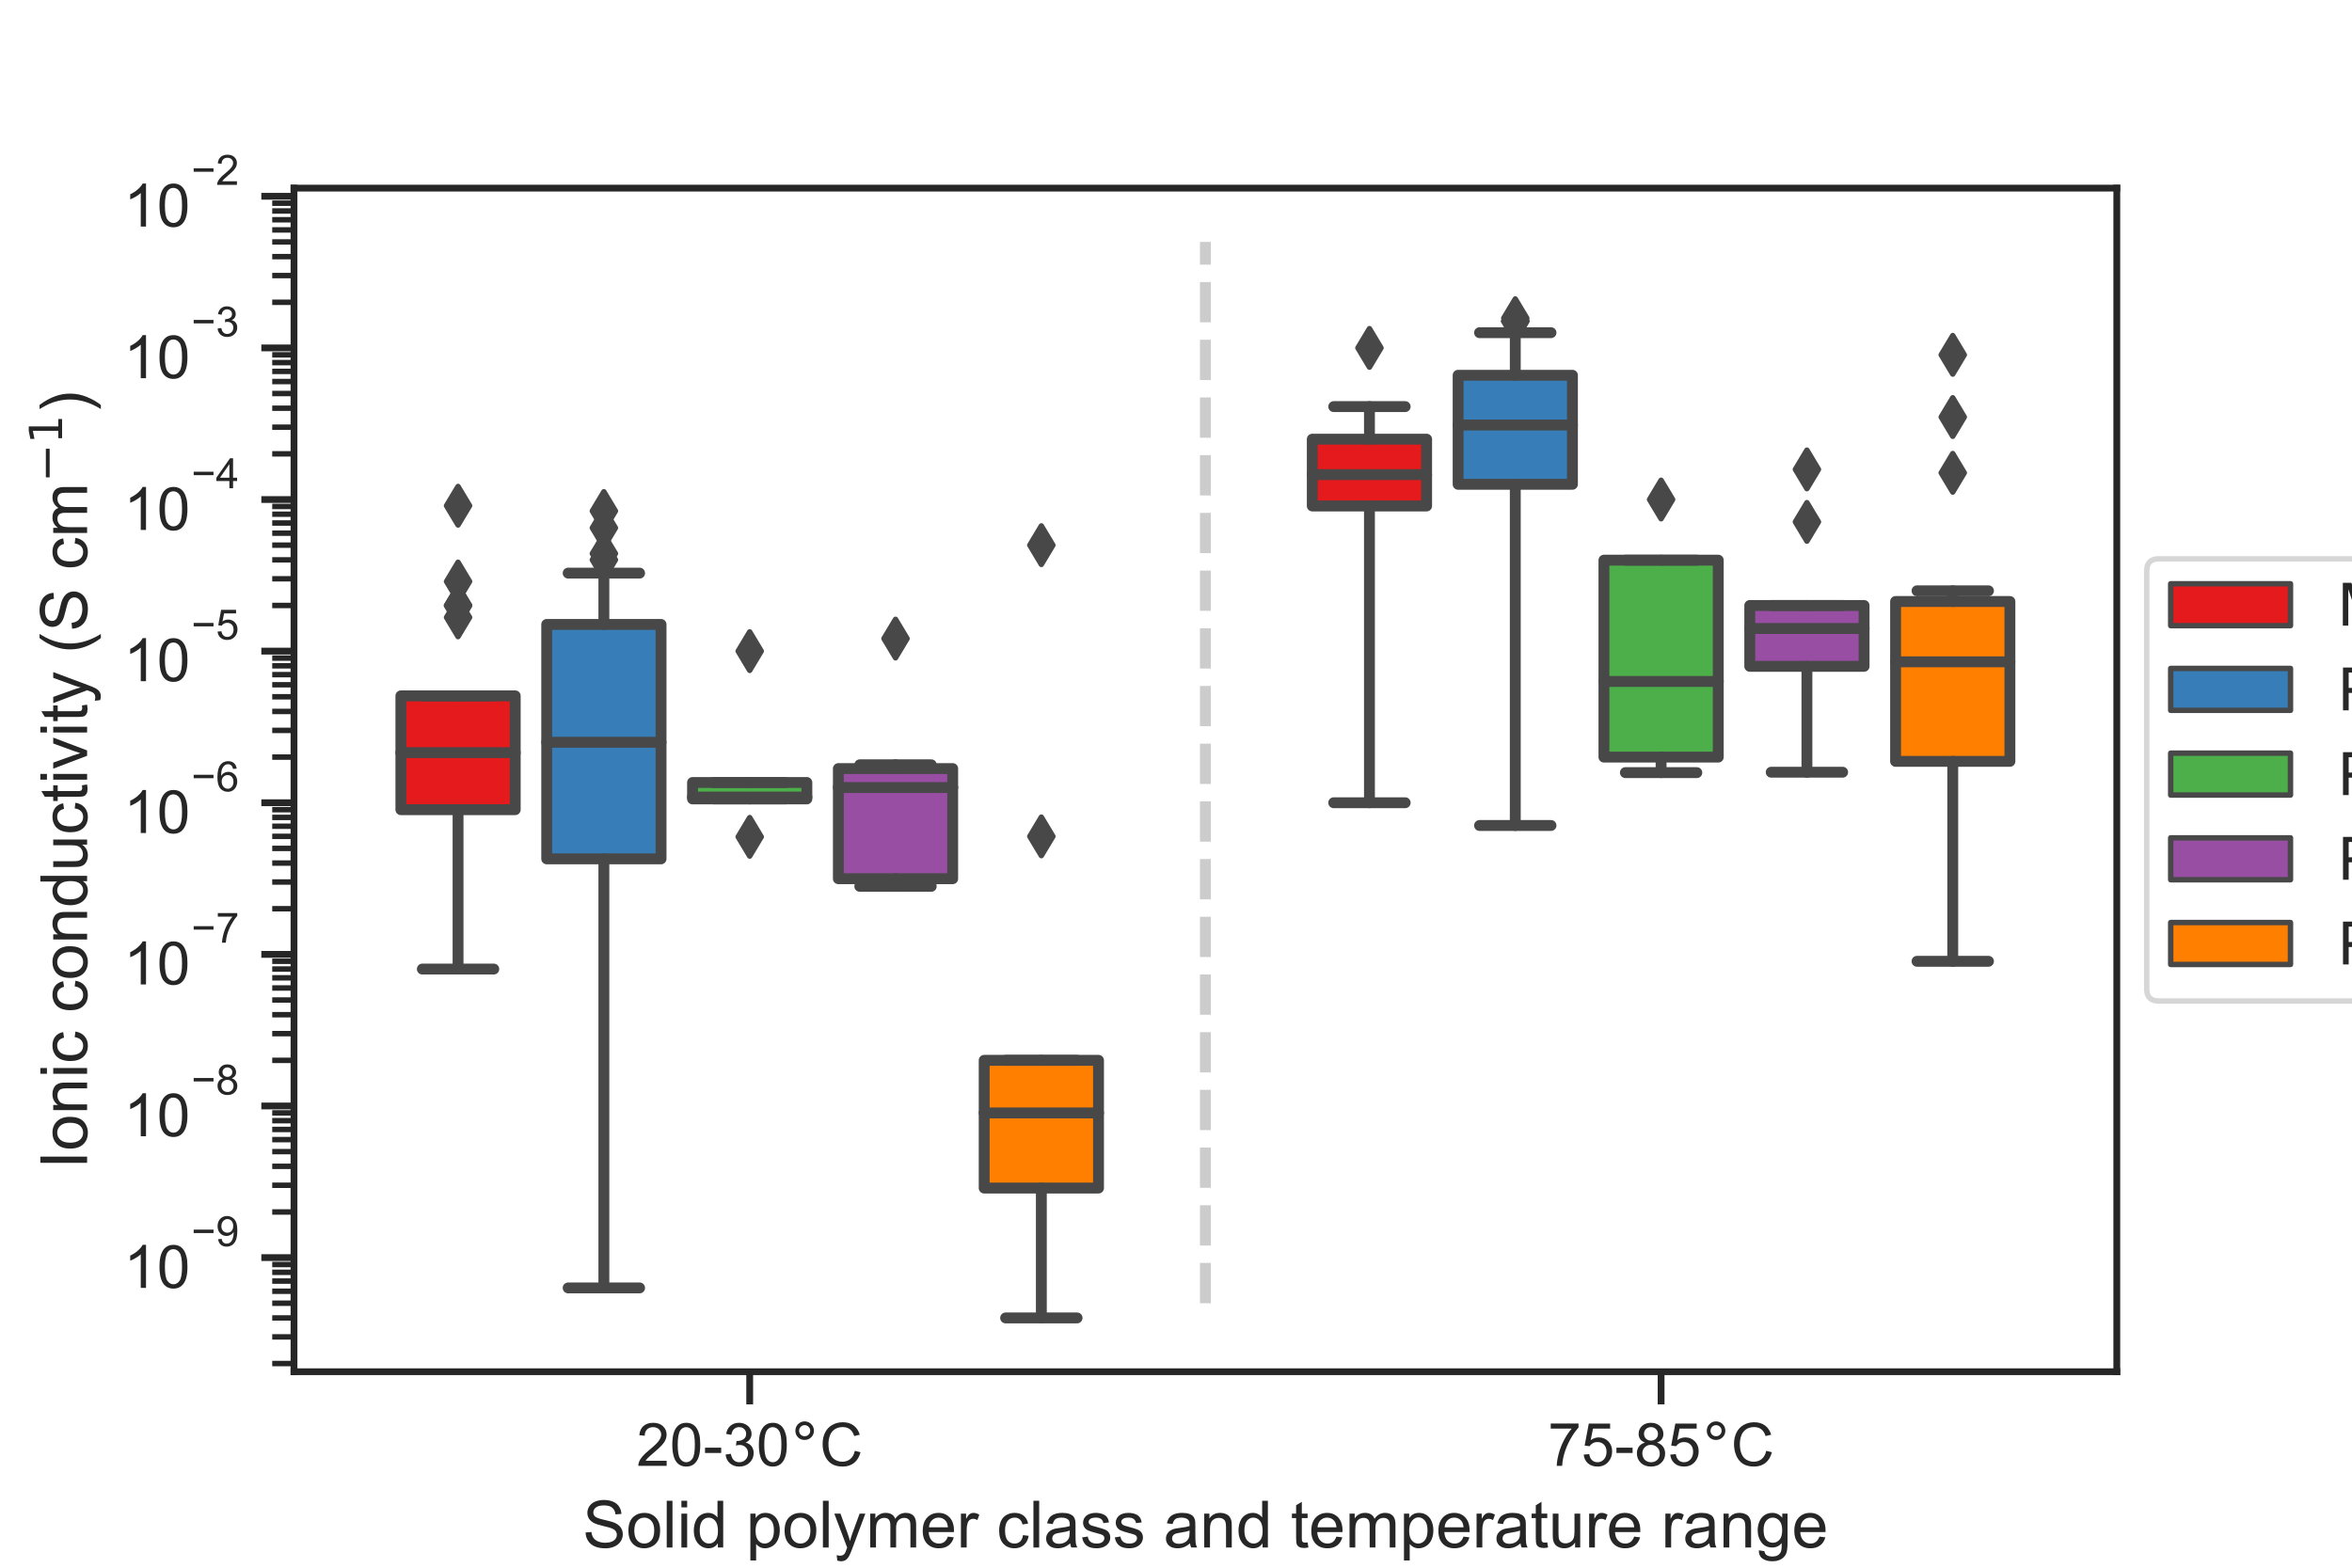 <?xml version="1.0" encoding="utf-8" standalone="no"?>
<!DOCTYPE svg PUBLIC "-//W3C//DTD SVG 1.1//EN"
  "http://www.w3.org/Graphics/SVG/1.1/DTD/svg11.dtd">
<!-- Created with matplotlib (https://matplotlib.org/) -->
<svg height="288pt" version="1.1" viewBox="0 0 432 288" width="432pt" xmlns="http://www.w3.org/2000/svg" xmlns:xlink="http://www.w3.org/1999/xlink">
 <defs>
  <style type="text/css">
*{stroke-linecap:butt;stroke-linejoin:round;}
  </style>
 </defs>
 <g id="figure_1">
  <g id="patch_1">
   <path d="M 0 288 
L 432 288 
L 432 0 
L 0 0 
z
" style="fill:#ffffff;"/>
  </g>
  <g id="axes_1">
   <g id="patch_2">
    <path d="M 54 252 
L 388.8 252 
L 388.8 34.56 
L 54 34.56 
z
" style="fill:#ffffff;"/>
   </g>
   <g id="matplotlib.axis_1">
    <g id="xtick_1">
     <g id="line2d_1">
      <defs>
       <path d="M 0 0 
L 0 6 
" id="m245023ed52" style="stroke:#262626;stroke-width:1.25;"/>
      </defs>
      <g>
       <use style="fill:#262626;stroke:#262626;stroke-width:1.25;" x="137.7" xlink:href="#m245023ed52" y="252"/>
      </g>
     </g>
     <g id="text_1">
      <!-- 20-30$\degree$C -->
      <defs>
       <path d="M 50.344 8.453 
L 50.344 0 
L 3.031 0 
Q 2.938 3.172 4.047 6.109 
Q 5.859 10.938 9.828 15.625 
Q 13.812 20.312 21.344 26.469 
Q 33.016 36.031 37.109 41.625 
Q 41.219 47.219 41.219 52.203 
Q 41.219 57.422 37.469 61 
Q 33.734 64.594 27.734 64.594 
Q 21.391 64.594 17.578 60.781 
Q 13.766 56.984 13.719 50.25 
L 4.688 51.172 
Q 5.609 61.281 11.656 66.578 
Q 17.719 71.875 27.938 71.875 
Q 38.234 71.875 44.234 66.156 
Q 50.25 60.453 50.25 52 
Q 50.25 47.703 48.484 43.547 
Q 46.734 39.406 42.656 34.812 
Q 38.578 30.219 29.109 22.219 
Q 21.188 15.578 18.938 13.203 
Q 16.703 10.844 15.234 8.453 
z
" id="ArialMT-50"/>
       <path d="M 4.156 35.297 
Q 4.156 48 6.766 55.734 
Q 9.375 63.484 14.516 67.672 
Q 19.672 71.875 27.484 71.875 
Q 33.25 71.875 37.594 69.547 
Q 41.938 67.234 44.766 62.859 
Q 47.609 58.5 49.219 52.219 
Q 50.828 45.953 50.828 35.297 
Q 50.828 22.703 48.234 14.969 
Q 45.656 7.234 40.5 3 
Q 35.359 -1.219 27.484 -1.219 
Q 17.141 -1.219 11.234 6.203 
Q 4.156 15.141 4.156 35.297 
z
M 13.188 35.297 
Q 13.188 17.672 17.312 11.828 
Q 21.438 6 27.484 6 
Q 33.547 6 37.672 11.859 
Q 41.797 17.719 41.797 35.297 
Q 41.797 52.984 37.672 58.781 
Q 33.547 64.594 27.391 64.594 
Q 21.344 64.594 17.719 59.469 
Q 13.188 52.938 13.188 35.297 
z
" id="ArialMT-48"/>
       <path d="M 3.172 21.484 
L 3.172 30.328 
L 30.172 30.328 
L 30.172 21.484 
z
" id="ArialMT-45"/>
       <path d="M 4.203 18.891 
L 12.984 20.062 
Q 14.5 12.594 18.141 9.297 
Q 21.781 6 27 6 
Q 33.203 6 37.469 10.297 
Q 41.75 14.594 41.75 20.953 
Q 41.75 27 37.797 30.922 
Q 33.844 34.859 27.734 34.859 
Q 25.25 34.859 21.531 33.891 
L 22.516 41.609 
Q 23.391 41.5 23.922 41.5 
Q 29.547 41.5 34.031 44.422 
Q 38.531 47.359 38.531 53.469 
Q 38.531 58.297 35.25 61.469 
Q 31.984 64.656 26.812 64.656 
Q 21.688 64.656 18.266 61.422 
Q 14.844 58.203 13.875 51.766 
L 5.078 53.328 
Q 6.688 62.156 12.391 67.016 
Q 18.109 71.875 26.609 71.875 
Q 32.469 71.875 37.391 69.359 
Q 42.328 66.844 44.938 62.5 
Q 47.562 58.156 47.562 53.266 
Q 47.562 48.641 45.062 44.828 
Q 42.578 41.016 37.703 38.766 
Q 44.047 37.312 47.562 32.688 
Q 51.078 28.078 51.078 21.141 
Q 51.078 11.766 44.234 5.25 
Q 37.406 -1.266 26.953 -1.266 
Q 17.531 -1.266 11.297 4.344 
Q 5.078 9.969 4.203 18.891 
z
" id="ArialMT-51"/>
       <path d="M 25 67.922 
Q 21.094 67.922 18.406 65.203 
Q 15.719 62.5 15.719 58.594 
Q 15.719 54.734 18.406 52.078 
Q 21.094 49.422 25 49.422 
Q 28.906 49.422 31.594 52.078 
Q 34.281 54.734 34.281 58.594 
Q 34.281 62.453 31.562 65.188 
Q 28.859 67.922 25 67.922 
z
M 25 74.219 
Q 28.125 74.219 31 73.016 
Q 33.891 71.828 35.984 69.578 
Q 38.234 67.391 39.359 64.594 
Q 40.484 61.812 40.484 58.594 
Q 40.484 52.156 35.969 47.688 
Q 31.453 43.219 24.906 43.219 
Q 18.312 43.219 13.906 47.609 
Q 9.516 52 9.516 58.594 
Q 9.516 65.141 14 69.672 
Q 18.5 74.219 25 74.219 
z
" id="DejaVuSans-176"/>
       <path d="M 58.797 25.094 
L 68.266 22.703 
Q 65.281 11.031 57.547 4.906 
Q 49.812 -1.219 38.625 -1.219 
Q 27.047 -1.219 19.797 3.484 
Q 12.547 8.203 8.766 17.141 
Q 4.984 26.078 4.984 36.328 
Q 4.984 47.516 9.25 55.828 
Q 13.531 64.156 21.406 68.469 
Q 29.297 72.797 38.766 72.797 
Q 49.516 72.797 56.828 67.328 
Q 64.156 61.859 67.047 51.953 
L 57.719 49.75 
Q 55.219 57.562 50.484 61.125 
Q 45.75 64.703 38.578 64.703 
Q 30.328 64.703 24.781 60.734 
Q 19.234 56.781 16.984 50.109 
Q 14.75 43.453 14.75 36.375 
Q 14.75 27.25 17.406 20.438 
Q 20.062 13.625 25.672 10.25 
Q 31.297 6.891 37.844 6.891 
Q 45.797 6.891 51.312 11.469 
Q 56.844 16.062 58.797 25.094 
z
" id="ArialMT-67"/>
      </defs>
      <g style="fill:#262626;" transform="translate(116.91 269.374)scale(0.11 -0.11)">
       <use transform="translate(0 0.781)" xlink:href="#ArialMT-50"/>
       <use transform="translate(55.615 0.781)" xlink:href="#ArialMT-48"/>
       <use transform="translate(111.23 0.781)" xlink:href="#ArialMT-45"/>
       <use transform="translate(144.531 0.781)" xlink:href="#ArialMT-51"/>
       <use transform="translate(200.146 0.781)" xlink:href="#ArialMT-48"/>
       <use transform="translate(255.762 0.781)" xlink:href="#DejaVuSans-176"/>
       <use transform="translate(305.762 0.781)" xlink:href="#ArialMT-67"/>
      </g>
     </g>
    </g>
    <g id="xtick_2">
     <g id="line2d_2">
      <g>
       <use style="fill:#262626;stroke:#262626;stroke-width:1.25;" x="305.1" xlink:href="#m245023ed52" y="252"/>
      </g>
     </g>
     <g id="text_2">
      <!-- 75-85$\degree$C -->
      <defs>
       <path d="M 4.734 62.203 
L 4.734 70.656 
L 51.078 70.656 
L 51.078 63.812 
Q 44.234 56.547 37.516 44.484 
Q 30.812 32.422 27.156 19.672 
Q 24.516 10.688 23.781 0 
L 14.75 0 
Q 14.891 8.453 18.062 20.406 
Q 21.234 32.375 27.172 43.484 
Q 33.109 54.594 39.797 62.203 
z
" id="ArialMT-55"/>
       <path d="M 4.156 18.75 
L 13.375 19.531 
Q 14.406 12.797 18.141 9.391 
Q 21.875 6 27.156 6 
Q 33.5 6 37.891 10.781 
Q 42.281 15.578 42.281 23.484 
Q 42.281 31 38.062 35.344 
Q 33.844 39.703 27 39.703 
Q 22.75 39.703 19.328 37.766 
Q 15.922 35.844 13.969 32.766 
L 5.719 33.844 
L 12.641 70.609 
L 48.25 70.609 
L 48.25 62.203 
L 19.672 62.203 
L 15.828 42.969 
Q 22.266 47.469 29.344 47.469 
Q 38.719 47.469 45.156 40.969 
Q 51.609 34.469 51.609 24.266 
Q 51.609 14.547 45.953 7.469 
Q 39.062 -1.219 27.156 -1.219 
Q 17.391 -1.219 11.203 4.25 
Q 5.031 9.719 4.156 18.75 
z
" id="ArialMT-53"/>
       <path d="M 17.672 38.812 
Q 12.203 40.828 9.562 44.531 
Q 6.938 48.25 6.938 53.422 
Q 6.938 61.234 12.547 66.547 
Q 18.172 71.875 27.484 71.875 
Q 36.859 71.875 42.578 66.422 
Q 48.297 60.984 48.297 53.172 
Q 48.297 48.188 45.672 44.5 
Q 43.062 40.828 37.75 38.812 
Q 44.344 36.672 47.781 31.875 
Q 51.219 27.094 51.219 20.453 
Q 51.219 11.281 44.719 5.031 
Q 38.234 -1.219 27.641 -1.219 
Q 17.047 -1.219 10.547 5.047 
Q 4.047 11.328 4.047 20.703 
Q 4.047 27.688 7.594 32.391 
Q 11.141 37.109 17.672 38.812 
z
M 15.922 53.719 
Q 15.922 48.641 19.188 45.406 
Q 22.469 42.188 27.688 42.188 
Q 32.766 42.188 36.016 45.375 
Q 39.266 48.578 39.266 53.219 
Q 39.266 58.062 35.906 61.359 
Q 32.562 64.656 27.594 64.656 
Q 22.562 64.656 19.234 61.422 
Q 15.922 58.203 15.922 53.719 
z
M 13.094 20.656 
Q 13.094 16.891 14.875 13.375 
Q 16.656 9.859 20.172 7.922 
Q 23.688 6 27.734 6 
Q 34.031 6 38.125 10.047 
Q 42.234 14.109 42.234 20.359 
Q 42.234 26.703 38.016 30.859 
Q 33.797 35.016 27.438 35.016 
Q 21.234 35.016 17.156 30.906 
Q 13.094 26.812 13.094 20.656 
z
" id="ArialMT-56"/>
      </defs>
      <g style="fill:#262626;" transform="translate(284.31 269.374)scale(0.11 -0.11)">
       <use transform="translate(0 0.781)" xlink:href="#ArialMT-55"/>
       <use transform="translate(55.615 0.781)" xlink:href="#ArialMT-53"/>
       <use transform="translate(111.23 0.781)" xlink:href="#ArialMT-45"/>
       <use transform="translate(144.531 0.781)" xlink:href="#ArialMT-56"/>
       <use transform="translate(200.146 0.781)" xlink:href="#ArialMT-53"/>
       <use transform="translate(255.762 0.781)" xlink:href="#DejaVuSans-176"/>
       <use transform="translate(305.762 0.781)" xlink:href="#ArialMT-67"/>
      </g>
     </g>
    </g>
    <g id="text_3">
     <!-- Solid polymer class and temperature range -->
     <defs>
      <path d="M 4.5 23 
L 13.422 23.781 
Q 14.062 18.406 16.375 14.969 
Q 18.703 11.531 23.578 9.406 
Q 28.469 7.281 34.578 7.281 
Q 39.984 7.281 44.141 8.891 
Q 48.297 10.5 50.312 13.297 
Q 52.344 16.109 52.344 19.438 
Q 52.344 22.797 50.391 25.312 
Q 48.438 27.828 43.953 29.547 
Q 41.062 30.672 31.203 33.031 
Q 21.344 35.406 17.391 37.5 
Q 12.25 40.188 9.734 44.156 
Q 7.234 48.141 7.234 53.078 
Q 7.234 58.5 10.297 63.203 
Q 13.375 67.922 19.281 70.359 
Q 25.203 72.797 32.422 72.797 
Q 40.375 72.797 46.453 70.234 
Q 52.547 67.672 55.812 62.688 
Q 59.078 57.719 59.328 51.422 
L 50.25 50.734 
Q 49.516 57.516 45.281 60.984 
Q 41.062 64.453 32.812 64.453 
Q 24.219 64.453 20.281 61.297 
Q 16.359 58.156 16.359 53.719 
Q 16.359 49.859 19.141 47.359 
Q 21.875 44.875 33.422 42.266 
Q 44.969 39.656 49.266 37.703 
Q 55.516 34.812 58.484 30.391 
Q 61.469 25.984 61.469 20.219 
Q 61.469 14.5 58.203 9.438 
Q 54.938 4.391 48.797 1.578 
Q 42.672 -1.219 35.016 -1.219 
Q 25.297 -1.219 18.719 1.609 
Q 12.156 4.438 8.422 10.125 
Q 4.688 15.828 4.5 23 
z
" id="ArialMT-83"/>
      <path d="M 3.328 25.922 
Q 3.328 40.328 11.328 47.266 
Q 18.016 53.031 27.641 53.031 
Q 38.328 53.031 45.109 46.016 
Q 51.906 39.016 51.906 26.656 
Q 51.906 16.656 48.906 10.906 
Q 45.906 5.172 40.156 2 
Q 34.422 -1.172 27.641 -1.172 
Q 16.75 -1.172 10.031 5.812 
Q 3.328 12.797 3.328 25.922 
z
M 12.359 25.922 
Q 12.359 15.969 16.703 11.016 
Q 21.047 6.062 27.641 6.062 
Q 34.188 6.062 38.531 11.031 
Q 42.875 16.016 42.875 26.219 
Q 42.875 35.844 38.5 40.797 
Q 34.125 45.75 27.641 45.75 
Q 21.047 45.75 16.703 40.812 
Q 12.359 35.891 12.359 25.922 
z
" id="ArialMT-111"/>
      <path d="M 6.391 0 
L 6.391 71.578 
L 15.188 71.578 
L 15.188 0 
z
" id="ArialMT-108"/>
      <path d="M 6.641 61.469 
L 6.641 71.578 
L 15.438 71.578 
L 15.438 61.469 
z
M 6.641 0 
L 6.641 51.859 
L 15.438 51.859 
L 15.438 0 
z
" id="ArialMT-105"/>
      <path d="M 40.234 0 
L 40.234 6.547 
Q 35.297 -1.172 25.734 -1.172 
Q 19.531 -1.172 14.328 2.25 
Q 9.125 5.672 6.266 11.797 
Q 3.422 17.922 3.422 25.875 
Q 3.422 33.641 6 39.969 
Q 8.594 46.297 13.766 49.656 
Q 18.953 53.031 25.344 53.031 
Q 30.031 53.031 33.688 51.047 
Q 37.359 49.078 39.656 45.906 
L 39.656 71.578 
L 48.391 71.578 
L 48.391 0 
z
M 12.453 25.875 
Q 12.453 15.922 16.641 10.984 
Q 20.844 6.062 26.562 6.062 
Q 32.328 6.062 36.344 10.766 
Q 40.375 15.484 40.375 25.141 
Q 40.375 35.797 36.266 40.766 
Q 32.172 45.75 26.172 45.75 
Q 20.312 45.75 16.375 40.969 
Q 12.453 36.188 12.453 25.875 
z
" id="ArialMT-100"/>
      <path id="ArialMT-32"/>
      <path d="M 6.594 -19.875 
L 6.594 51.859 
L 14.594 51.859 
L 14.594 45.125 
Q 17.438 49.078 21 51.047 
Q 24.562 53.031 29.641 53.031 
Q 36.281 53.031 41.359 49.609 
Q 46.438 46.188 49.016 39.953 
Q 51.609 33.734 51.609 26.312 
Q 51.609 18.359 48.75 11.984 
Q 45.906 5.609 40.453 2.219 
Q 35.016 -1.172 29 -1.172 
Q 24.609 -1.172 21.109 0.688 
Q 17.625 2.547 15.375 5.375 
L 15.375 -19.875 
z
M 14.547 25.641 
Q 14.547 15.625 18.594 10.844 
Q 22.656 6.062 28.422 6.062 
Q 34.281 6.062 38.453 11.016 
Q 42.625 15.969 42.625 26.375 
Q 42.625 36.281 38.547 41.203 
Q 34.469 46.141 28.812 46.141 
Q 23.188 46.141 18.859 40.891 
Q 14.547 35.641 14.547 25.641 
z
" id="ArialMT-112"/>
      <path d="M 6.203 -19.969 
L 5.219 -11.719 
Q 8.109 -12.5 10.25 -12.5 
Q 13.188 -12.5 14.938 -11.516 
Q 16.703 -10.547 17.828 -8.797 
Q 18.656 -7.469 20.516 -2.25 
Q 20.75 -1.516 21.297 -0.094 
L 1.609 51.859 
L 11.078 51.859 
L 21.875 21.828 
Q 23.969 16.109 25.641 9.812 
Q 27.156 15.875 29.25 21.625 
L 40.328 51.859 
L 49.125 51.859 
L 29.391 -0.875 
Q 26.219 -9.422 24.469 -12.641 
Q 22.125 -17 19.094 -19.016 
Q 16.062 -21.047 11.859 -21.047 
Q 9.328 -21.047 6.203 -19.969 
z
" id="ArialMT-121"/>
      <path d="M 6.594 0 
L 6.594 51.859 
L 14.453 51.859 
L 14.453 44.578 
Q 16.891 48.391 20.938 50.703 
Q 25 53.031 30.172 53.031 
Q 35.938 53.031 39.625 50.641 
Q 43.312 48.25 44.828 43.953 
Q 50.984 53.031 60.844 53.031 
Q 68.562 53.031 72.703 48.75 
Q 76.859 44.484 76.859 35.594 
L 76.859 0 
L 68.109 0 
L 68.109 32.672 
Q 68.109 37.938 67.25 40.25 
Q 66.406 42.578 64.156 43.984 
Q 61.922 45.406 58.891 45.406 
Q 53.422 45.406 49.797 41.766 
Q 46.188 38.141 46.188 30.125 
L 46.188 0 
L 37.406 0 
L 37.406 33.688 
Q 37.406 39.547 35.25 42.469 
Q 33.109 45.406 28.219 45.406 
Q 24.516 45.406 21.359 43.453 
Q 18.219 41.5 16.797 37.734 
Q 15.375 33.984 15.375 26.906 
L 15.375 0 
z
" id="ArialMT-109"/>
      <path d="M 42.094 16.703 
L 51.172 15.578 
Q 49.031 7.625 43.219 3.219 
Q 37.406 -1.172 28.375 -1.172 
Q 17 -1.172 10.328 5.828 
Q 3.656 12.844 3.656 25.484 
Q 3.656 38.578 10.391 45.797 
Q 17.141 53.031 27.875 53.031 
Q 38.281 53.031 44.875 45.953 
Q 51.469 38.875 51.469 26.031 
Q 51.469 25.25 51.422 23.688 
L 12.75 23.688 
Q 13.234 15.141 17.578 10.594 
Q 21.922 6.062 28.422 6.062 
Q 33.25 6.062 36.672 8.594 
Q 40.094 11.141 42.094 16.703 
z
M 13.234 30.906 
L 42.188 30.906 
Q 41.609 37.453 38.875 40.719 
Q 34.672 45.797 27.984 45.797 
Q 21.922 45.797 17.797 41.75 
Q 13.672 37.703 13.234 30.906 
z
" id="ArialMT-101"/>
      <path d="M 6.5 0 
L 6.5 51.859 
L 14.406 51.859 
L 14.406 44 
Q 17.438 49.516 20 51.266 
Q 22.562 53.031 25.641 53.031 
Q 30.078 53.031 34.672 50.203 
L 31.641 42.047 
Q 28.422 43.953 25.203 43.953 
Q 22.312 43.953 20.016 42.219 
Q 17.719 40.484 16.75 37.406 
Q 15.281 32.719 15.281 27.156 
L 15.281 0 
z
" id="ArialMT-114"/>
      <path d="M 40.438 19 
L 49.078 17.875 
Q 47.656 8.938 41.812 3.875 
Q 35.984 -1.172 27.484 -1.172 
Q 16.844 -1.172 10.375 5.781 
Q 3.906 12.75 3.906 25.734 
Q 3.906 34.125 6.688 40.422 
Q 9.469 46.734 15.156 49.875 
Q 20.844 53.031 27.547 53.031 
Q 35.984 53.031 41.359 48.75 
Q 46.734 44.484 48.25 36.625 
L 39.703 35.297 
Q 38.484 40.531 35.375 43.156 
Q 32.281 45.797 27.875 45.797 
Q 21.234 45.797 17.078 41.031 
Q 12.938 36.281 12.938 25.984 
Q 12.938 15.531 16.938 10.797 
Q 20.953 6.062 27.391 6.062 
Q 32.562 6.062 36.031 9.234 
Q 39.5 12.406 40.438 19 
z
" id="ArialMT-99"/>
      <path d="M 40.438 6.391 
Q 35.547 2.25 31.031 0.531 
Q 26.516 -1.172 21.344 -1.172 
Q 12.797 -1.172 8.203 3 
Q 3.609 7.172 3.609 13.672 
Q 3.609 17.484 5.344 20.625 
Q 7.078 23.781 9.891 25.688 
Q 12.703 27.594 16.219 28.562 
Q 18.797 29.25 24.031 29.891 
Q 34.672 31.156 39.703 32.906 
Q 39.75 34.719 39.75 35.203 
Q 39.75 40.578 37.25 42.781 
Q 33.891 45.75 27.25 45.75 
Q 21.047 45.75 18.094 43.578 
Q 15.141 41.406 13.719 35.891 
L 5.125 37.062 
Q 6.297 42.578 8.984 45.969 
Q 11.672 49.359 16.75 51.188 
Q 21.828 53.031 28.516 53.031 
Q 35.156 53.031 39.297 51.469 
Q 43.453 49.906 45.406 47.531 
Q 47.359 45.172 48.141 41.547 
Q 48.578 39.312 48.578 33.453 
L 48.578 21.734 
Q 48.578 9.469 49.141 6.219 
Q 49.703 2.984 51.375 0 
L 42.188 0 
Q 40.828 2.734 40.438 6.391 
z
M 39.703 26.031 
Q 34.906 24.078 25.344 22.703 
Q 19.922 21.922 17.672 20.938 
Q 15.438 19.969 14.203 18.094 
Q 12.984 16.219 12.984 13.922 
Q 12.984 10.406 15.641 8.062 
Q 18.312 5.719 23.438 5.719 
Q 28.516 5.719 32.469 7.938 
Q 36.422 10.156 38.281 14.016 
Q 39.703 17 39.703 22.797 
z
" id="ArialMT-97"/>
      <path d="M 3.078 15.484 
L 11.766 16.844 
Q 12.5 11.625 15.844 8.844 
Q 19.188 6.062 25.203 6.062 
Q 31.25 6.062 34.172 8.516 
Q 37.109 10.984 37.109 14.312 
Q 37.109 17.281 34.516 19 
Q 32.719 20.172 25.531 21.969 
Q 15.875 24.422 12.141 26.203 
Q 8.406 27.984 6.469 31.125 
Q 4.547 34.281 4.547 38.094 
Q 4.547 41.547 6.125 44.5 
Q 7.719 47.469 10.453 49.422 
Q 12.5 50.922 16.031 51.969 
Q 19.578 53.031 23.641 53.031 
Q 29.734 53.031 34.344 51.266 
Q 38.969 49.516 41.156 46.5 
Q 43.359 43.5 44.188 38.484 
L 35.594 37.312 
Q 35.016 41.312 32.203 43.547 
Q 29.391 45.797 24.266 45.797 
Q 18.219 45.797 15.625 43.797 
Q 13.031 41.797 13.031 39.109 
Q 13.031 37.406 14.109 36.031 
Q 15.188 34.625 17.484 33.688 
Q 18.797 33.203 25.25 31.453 
Q 34.578 28.953 38.25 27.359 
Q 41.938 25.781 44.031 22.75 
Q 46.141 19.734 46.141 15.234 
Q 46.141 10.844 43.578 6.953 
Q 41.016 3.078 36.172 0.953 
Q 31.344 -1.172 25.25 -1.172 
Q 15.141 -1.172 9.844 3.031 
Q 4.547 7.234 3.078 15.484 
z
" id="ArialMT-115"/>
      <path d="M 6.594 0 
L 6.594 51.859 
L 14.5 51.859 
L 14.5 44.484 
Q 20.219 53.031 31 53.031 
Q 35.688 53.031 39.625 51.344 
Q 43.562 49.656 45.516 46.922 
Q 47.469 44.188 48.25 40.438 
Q 48.734 37.984 48.734 31.891 
L 48.734 0 
L 39.938 0 
L 39.938 31.547 
Q 39.938 36.922 38.906 39.578 
Q 37.891 42.234 35.281 43.812 
Q 32.672 45.406 29.156 45.406 
Q 23.531 45.406 19.453 41.844 
Q 15.375 38.281 15.375 28.328 
L 15.375 0 
z
" id="ArialMT-110"/>
      <path d="M 25.781 7.859 
L 27.047 0.094 
Q 23.344 -0.688 20.406 -0.688 
Q 15.625 -0.688 12.984 0.828 
Q 10.359 2.344 9.281 4.812 
Q 8.203 7.281 8.203 15.188 
L 8.203 45.016 
L 1.766 45.016 
L 1.766 51.859 
L 8.203 51.859 
L 8.203 64.703 
L 16.938 69.969 
L 16.938 51.859 
L 25.781 51.859 
L 25.781 45.016 
L 16.938 45.016 
L 16.938 14.703 
Q 16.938 10.938 17.406 9.859 
Q 17.875 8.797 18.922 8.156 
Q 19.969 7.516 21.922 7.516 
Q 23.391 7.516 25.781 7.859 
z
" id="ArialMT-116"/>
      <path d="M 40.578 0 
L 40.578 7.625 
Q 34.516 -1.172 24.125 -1.172 
Q 19.531 -1.172 15.547 0.578 
Q 11.578 2.344 9.641 5 
Q 7.719 7.672 6.938 11.531 
Q 6.391 14.109 6.391 19.734 
L 6.391 51.859 
L 15.188 51.859 
L 15.188 23.094 
Q 15.188 16.219 15.719 13.812 
Q 16.547 10.359 19.234 8.375 
Q 21.922 6.391 25.875 6.391 
Q 29.828 6.391 33.297 8.422 
Q 36.766 10.453 38.203 13.938 
Q 39.656 17.438 39.656 24.078 
L 39.656 51.859 
L 48.438 51.859 
L 48.438 0 
z
" id="ArialMT-117"/>
      <path d="M 4.984 -4.297 
L 13.531 -5.562 
Q 14.062 -9.516 16.5 -11.328 
Q 19.781 -13.766 25.438 -13.766 
Q 31.547 -13.766 34.859 -11.328 
Q 38.188 -8.891 39.359 -4.5 
Q 40.047 -1.812 39.984 6.781 
Q 34.234 0 25.641 0 
Q 14.938 0 9.078 7.719 
Q 3.219 15.438 3.219 26.219 
Q 3.219 33.641 5.906 39.906 
Q 8.594 46.188 13.688 49.609 
Q 18.797 53.031 25.688 53.031 
Q 34.859 53.031 40.828 45.609 
L 40.828 51.859 
L 48.922 51.859 
L 48.922 7.031 
Q 48.922 -5.078 46.453 -10.125 
Q 44 -15.188 38.641 -18.109 
Q 33.297 -21.047 25.484 -21.047 
Q 16.219 -21.047 10.5 -16.875 
Q 4.781 -12.703 4.984 -4.297 
z
M 12.25 26.859 
Q 12.25 16.656 16.297 11.969 
Q 20.359 7.281 26.469 7.281 
Q 32.516 7.281 36.609 11.938 
Q 40.719 16.609 40.719 26.562 
Q 40.719 36.078 36.5 40.906 
Q 32.281 45.75 26.312 45.75 
Q 20.453 45.75 16.344 40.984 
Q 12.25 36.234 12.25 26.859 
z
" id="ArialMT-103"/>
     </defs>
     <g style="fill:#262626;" transform="translate(107.016 284.295)scale(0.12 -0.12)">
      <use xlink:href="#ArialMT-83"/>
      <use x="66.699" xlink:href="#ArialMT-111"/>
      <use x="122.314" xlink:href="#ArialMT-108"/>
      <use x="144.531" xlink:href="#ArialMT-105"/>
      <use x="166.748" xlink:href="#ArialMT-100"/>
      <use x="222.363" xlink:href="#ArialMT-32"/>
      <use x="250.146" xlink:href="#ArialMT-112"/>
      <use x="305.762" xlink:href="#ArialMT-111"/>
      <use x="361.377" xlink:href="#ArialMT-108"/>
      <use x="383.594" xlink:href="#ArialMT-121"/>
      <use x="433.594" xlink:href="#ArialMT-109"/>
      <use x="516.895" xlink:href="#ArialMT-101"/>
      <use x="572.51" xlink:href="#ArialMT-114"/>
      <use x="605.811" xlink:href="#ArialMT-32"/>
      <use x="633.594" xlink:href="#ArialMT-99"/>
      <use x="683.594" xlink:href="#ArialMT-108"/>
      <use x="705.811" xlink:href="#ArialMT-97"/>
      <use x="761.426" xlink:href="#ArialMT-115"/>
      <use x="811.426" xlink:href="#ArialMT-115"/>
      <use x="861.426" xlink:href="#ArialMT-32"/>
      <use x="889.209" xlink:href="#ArialMT-97"/>
      <use x="944.824" xlink:href="#ArialMT-110"/>
      <use x="1000.439" xlink:href="#ArialMT-100"/>
      <use x="1056.055" xlink:href="#ArialMT-32"/>
      <use x="1083.838" xlink:href="#ArialMT-116"/>
      <use x="1111.621" xlink:href="#ArialMT-101"/>
      <use x="1167.236" xlink:href="#ArialMT-109"/>
      <use x="1250.537" xlink:href="#ArialMT-112"/>
      <use x="1306.152" xlink:href="#ArialMT-101"/>
      <use x="1361.768" xlink:href="#ArialMT-114"/>
      <use x="1395.068" xlink:href="#ArialMT-97"/>
      <use x="1450.684" xlink:href="#ArialMT-116"/>
      <use x="1478.467" xlink:href="#ArialMT-117"/>
      <use x="1534.082" xlink:href="#ArialMT-114"/>
      <use x="1567.383" xlink:href="#ArialMT-101"/>
      <use x="1622.998" xlink:href="#ArialMT-32"/>
      <use x="1650.781" xlink:href="#ArialMT-114"/>
      <use x="1684.082" xlink:href="#ArialMT-97"/>
      <use x="1739.697" xlink:href="#ArialMT-110"/>
      <use x="1795.312" xlink:href="#ArialMT-103"/>
      <use x="1850.928" xlink:href="#ArialMT-101"/>
     </g>
    </g>
   </g>
   <g id="matplotlib.axis_2">
    <g id="ytick_1">
     <g id="line2d_3">
      <defs>
       <path d="M 0 0 
L -6 0 
" id="m532e76412a" style="stroke:#262626;stroke-width:1.25;"/>
      </defs>
      <g>
       <use style="fill:#262626;stroke:#262626;stroke-width:1.25;" x="54" xlink:href="#m532e76412a" y="231.032"/>
      </g>
     </g>
     <g id="text_4">
      <!-- $\mathdefault{10^{-9}}$ -->
      <defs>
       <path d="M 37.25 0 
L 28.469 0 
L 28.469 56 
Q 25.297 52.984 20.141 49.953 
Q 14.984 46.922 10.891 45.406 
L 10.891 53.906 
Q 18.266 57.375 23.781 62.297 
Q 29.297 67.234 31.594 71.875 
L 37.25 71.875 
z
" id="ArialMT-49"/>
       <path d="M 52.828 31.203 
L 5.562 31.203 
L 5.562 39.406 
L 52.828 39.406 
z
" id="ArialMT-8722"/>
       <path d="M 5.469 16.547 
L 13.922 17.328 
Q 14.984 11.375 18.016 8.688 
Q 21.047 6 25.781 6 
Q 29.828 6 32.875 7.859 
Q 35.938 9.719 37.891 12.812 
Q 39.844 15.922 41.156 21.188 
Q 42.484 26.469 42.484 31.938 
Q 42.484 32.516 42.438 33.688 
Q 39.797 29.5 35.234 26.875 
Q 30.672 24.266 25.344 24.266 
Q 16.453 24.266 10.297 30.703 
Q 4.156 37.156 4.156 47.703 
Q 4.156 58.594 10.578 65.234 
Q 17 71.875 26.656 71.875 
Q 33.641 71.875 39.422 68.109 
Q 45.219 64.359 48.219 57.391 
Q 51.219 50.438 51.219 37.25 
Q 51.219 23.531 48.234 15.406 
Q 45.266 7.281 39.375 3.031 
Q 33.5 -1.219 25.594 -1.219 
Q 17.188 -1.219 11.859 3.438 
Q 6.547 8.109 5.469 16.547 
z
M 41.453 48.141 
Q 41.453 55.719 37.422 60.156 
Q 33.406 64.594 27.734 64.594 
Q 21.875 64.594 17.531 59.812 
Q 13.188 55.031 13.188 47.406 
Q 13.188 40.578 17.312 36.297 
Q 21.438 32.031 27.484 32.031 
Q 33.594 32.031 37.516 36.297 
Q 41.453 40.578 41.453 48.141 
z
" id="ArialMT-57"/>
      </defs>
      <g style="fill:#262626;" transform="translate(22.72 236.704)scale(0.11 -0.11)">
       <use transform="translate(0 0.994)" xlink:href="#ArialMT-49"/>
       <use transform="translate(55.615 0.994)" xlink:href="#ArialMT-48"/>
       <use transform="translate(112.973 70.688)scale(0.7)" xlink:href="#ArialMT-8722"/>
       <use transform="translate(153.852 70.688)scale(0.7)" xlink:href="#ArialMT-57"/>
      </g>
     </g>
    </g>
    <g id="ytick_2">
     <g id="line2d_4">
      <g>
       <use style="fill:#262626;stroke:#262626;stroke-width:1.25;" x="54" xlink:href="#m532e76412a" y="203.179"/>
      </g>
     </g>
     <g id="text_5">
      <!-- $\mathdefault{10^{-8}}$ -->
      <g style="fill:#262626;" transform="translate(22.72 208.851)scale(0.11 -0.11)">
       <use transform="translate(0 0.994)" xlink:href="#ArialMT-49"/>
       <use transform="translate(55.615 0.994)" xlink:href="#ArialMT-48"/>
       <use transform="translate(112.973 70.688)scale(0.7)" xlink:href="#ArialMT-8722"/>
       <use transform="translate(153.852 70.688)scale(0.7)" xlink:href="#ArialMT-56"/>
      </g>
     </g>
    </g>
    <g id="ytick_3">
     <g id="line2d_5">
      <g>
       <use style="fill:#262626;stroke:#262626;stroke-width:1.25;" x="54" xlink:href="#m532e76412a" y="175.326"/>
      </g>
     </g>
     <g id="text_6">
      <!-- $\mathdefault{10^{-7}}$ -->
      <g style="fill:#262626;" transform="translate(22.72 180.943)scale(0.11 -0.11)">
       <use transform="translate(0 0.847)" xlink:href="#ArialMT-49"/>
       <use transform="translate(55.615 0.847)" xlink:href="#ArialMT-48"/>
       <use transform="translate(112.973 70.541)scale(0.7)" xlink:href="#ArialMT-8722"/>
       <use transform="translate(153.852 70.541)scale(0.7)" xlink:href="#ArialMT-55"/>
      </g>
     </g>
    </g>
    <g id="ytick_4">
     <g id="line2d_6">
      <g>
       <use style="fill:#262626;stroke:#262626;stroke-width:1.25;" x="54" xlink:href="#m532e76412a" y="147.472"/>
      </g>
     </g>
     <g id="text_7">
      <!-- $\mathdefault{10^{-6}}$ -->
      <defs>
       <path d="M 49.75 54.047 
L 41.016 53.375 
Q 39.844 58.547 37.703 60.891 
Q 34.125 64.656 28.906 64.656 
Q 24.703 64.656 21.531 62.312 
Q 17.391 59.281 14.984 53.469 
Q 12.594 47.656 12.5 36.922 
Q 15.672 41.75 20.266 44.094 
Q 24.859 46.438 29.891 46.438 
Q 38.672 46.438 44.844 39.969 
Q 51.031 33.5 51.031 23.25 
Q 51.031 16.5 48.125 10.719 
Q 45.219 4.938 40.141 1.859 
Q 35.062 -1.219 28.609 -1.219 
Q 17.625 -1.219 10.688 6.859 
Q 3.766 14.938 3.766 33.5 
Q 3.766 54.25 11.422 63.672 
Q 18.109 71.875 29.438 71.875 
Q 37.891 71.875 43.281 67.141 
Q 48.688 62.406 49.75 54.047 
z
M 13.875 23.188 
Q 13.875 18.656 15.797 14.5 
Q 17.719 10.359 21.188 8.172 
Q 24.656 6 28.469 6 
Q 34.031 6 38.031 10.484 
Q 42.047 14.984 42.047 22.703 
Q 42.047 30.125 38.078 34.391 
Q 34.125 38.672 28.125 38.672 
Q 22.172 38.672 18.016 34.391 
Q 13.875 30.125 13.875 23.188 
z
" id="ArialMT-54"/>
      </defs>
      <g style="fill:#262626;" transform="translate(22.72 153.144)scale(0.11 -0.11)">
       <use transform="translate(0 0.994)" xlink:href="#ArialMT-49"/>
       <use transform="translate(55.615 0.994)" xlink:href="#ArialMT-48"/>
       <use transform="translate(112.973 70.688)scale(0.7)" xlink:href="#ArialMT-8722"/>
       <use transform="translate(153.852 70.688)scale(0.7)" xlink:href="#ArialMT-54"/>
      </g>
     </g>
    </g>
    <g id="ytick_5">
     <g id="line2d_7">
      <g>
       <use style="fill:#262626;stroke:#262626;stroke-width:1.25;" x="54" xlink:href="#m532e76412a" y="119.619"/>
      </g>
     </g>
     <g id="text_8">
      <!-- $\mathdefault{10^{-5}}$ -->
      <g style="fill:#262626;" transform="translate(22.72 125.236)scale(0.11 -0.11)">
       <use transform="translate(0 0.88)" xlink:href="#ArialMT-49"/>
       <use transform="translate(55.615 0.88)" xlink:href="#ArialMT-48"/>
       <use transform="translate(112.973 70.573)scale(0.7)" xlink:href="#ArialMT-8722"/>
       <use transform="translate(153.852 70.573)scale(0.7)" xlink:href="#ArialMT-53"/>
      </g>
     </g>
    </g>
    <g id="ytick_6">
     <g id="line2d_8">
      <g>
       <use style="fill:#262626;stroke:#262626;stroke-width:1.25;" x="54" xlink:href="#m532e76412a" y="91.766"/>
      </g>
     </g>
     <g id="text_9">
      <!-- $\mathdefault{10^{-4}}$ -->
      <defs>
       <path d="M 32.328 0 
L 32.328 17.141 
L 1.266 17.141 
L 1.266 25.203 
L 33.938 71.578 
L 41.109 71.578 
L 41.109 25.203 
L 50.781 25.203 
L 50.781 17.141 
L 41.109 17.141 
L 41.109 0 
z
M 32.328 25.203 
L 32.328 57.469 
L 9.906 25.203 
z
" id="ArialMT-52"/>
      </defs>
      <g style="fill:#262626;" transform="translate(22.72 97.383)scale(0.11 -0.11)">
       <use transform="translate(0 0.202)" xlink:href="#ArialMT-49"/>
       <use transform="translate(55.615 0.202)" xlink:href="#ArialMT-48"/>
       <use transform="translate(112.973 69.895)scale(0.7)" xlink:href="#ArialMT-8722"/>
       <use transform="translate(153.852 69.895)scale(0.7)" xlink:href="#ArialMT-52"/>
      </g>
     </g>
    </g>
    <g id="ytick_7">
     <g id="line2d_9">
      <g>
       <use style="fill:#262626;stroke:#262626;stroke-width:1.25;" x="54" xlink:href="#m532e76412a" y="63.912"/>
      </g>
     </g>
     <g id="text_10">
      <!-- $\mathdefault{10^{-3}}$ -->
      <g style="fill:#262626;" transform="translate(22.72 69.584)scale(0.11 -0.11)">
       <use transform="translate(0 0.994)" xlink:href="#ArialMT-49"/>
       <use transform="translate(55.615 0.994)" xlink:href="#ArialMT-48"/>
       <use transform="translate(112.973 70.688)scale(0.7)" xlink:href="#ArialMT-8722"/>
       <use transform="translate(153.852 70.688)scale(0.7)" xlink:href="#ArialMT-51"/>
      </g>
     </g>
    </g>
    <g id="ytick_8">
     <g id="line2d_10">
      <g>
       <use style="fill:#262626;stroke:#262626;stroke-width:1.25;" x="54" xlink:href="#m532e76412a" y="36.059"/>
      </g>
     </g>
     <g id="text_11">
      <!-- $\mathdefault{10^{-2}}$ -->
      <g style="fill:#262626;" transform="translate(22.72 41.731)scale(0.11 -0.11)">
       <use transform="translate(0 0.994)" xlink:href="#ArialMT-49"/>
       <use transform="translate(55.615 0.994)" xlink:href="#ArialMT-48"/>
       <use transform="translate(112.973 70.688)scale(0.7)" xlink:href="#ArialMT-8722"/>
       <use transform="translate(153.852 70.688)scale(0.7)" xlink:href="#ArialMT-50"/>
      </g>
     </g>
    </g>
    <g id="ytick_9">
     <g id="line2d_11">
      <defs>
       <path d="M 0 0 
L -4 0 
" id="m52b022eceb" style="stroke:#262626;"/>
      </defs>
      <g>
       <use style="fill:#262626;stroke:#262626;" x="54" xlink:href="#m52b022eceb" y="250.501"/>
      </g>
     </g>
    </g>
    <g id="ytick_10">
     <g id="line2d_12">
      <g>
       <use style="fill:#262626;stroke:#262626;" x="54" xlink:href="#m52b022eceb" y="245.596"/>
      </g>
     </g>
    </g>
    <g id="ytick_11">
     <g id="line2d_13">
      <g>
       <use style="fill:#262626;stroke:#262626;" x="54" xlink:href="#m52b022eceb" y="242.116"/>
      </g>
     </g>
    </g>
    <g id="ytick_12">
     <g id="line2d_14">
      <g>
       <use style="fill:#262626;stroke:#262626;" x="54" xlink:href="#m52b022eceb" y="239.417"/>
      </g>
     </g>
    </g>
    <g id="ytick_13">
     <g id="line2d_15">
      <g>
       <use style="fill:#262626;stroke:#262626;" x="54" xlink:href="#m52b022eceb" y="237.212"/>
      </g>
     </g>
    </g>
    <g id="ytick_14">
     <g id="line2d_16">
      <g>
       <use style="fill:#262626;stroke:#262626;" x="54" xlink:href="#m52b022eceb" y="235.347"/>
      </g>
     </g>
    </g>
    <g id="ytick_15">
     <g id="line2d_17">
      <g>
       <use style="fill:#262626;stroke:#262626;" x="54" xlink:href="#m52b022eceb" y="233.732"/>
      </g>
     </g>
    </g>
    <g id="ytick_16">
     <g id="line2d_18">
      <g>
       <use style="fill:#262626;stroke:#262626;" x="54" xlink:href="#m52b022eceb" y="232.307"/>
      </g>
     </g>
    </g>
    <g id="ytick_17">
     <g id="line2d_19">
      <g>
       <use style="fill:#262626;stroke:#262626;" x="54" xlink:href="#m52b022eceb" y="222.648"/>
      </g>
     </g>
    </g>
    <g id="ytick_18">
     <g id="line2d_20">
      <g>
       <use style="fill:#262626;stroke:#262626;" x="54" xlink:href="#m52b022eceb" y="217.743"/>
      </g>
     </g>
    </g>
    <g id="ytick_19">
     <g id="line2d_21">
      <g>
       <use style="fill:#262626;stroke:#262626;" x="54" xlink:href="#m52b022eceb" y="214.263"/>
      </g>
     </g>
    </g>
    <g id="ytick_20">
     <g id="line2d_22">
      <g>
       <use style="fill:#262626;stroke:#262626;" x="54" xlink:href="#m52b022eceb" y="211.564"/>
      </g>
     </g>
    </g>
    <g id="ytick_21">
     <g id="line2d_23">
      <g>
       <use style="fill:#262626;stroke:#262626;" x="54" xlink:href="#m52b022eceb" y="209.358"/>
      </g>
     </g>
    </g>
    <g id="ytick_22">
     <g id="line2d_24">
      <g>
       <use style="fill:#262626;stroke:#262626;" x="54" xlink:href="#m52b022eceb" y="207.494"/>
      </g>
     </g>
    </g>
    <g id="ytick_23">
     <g id="line2d_25">
      <g>
       <use style="fill:#262626;stroke:#262626;" x="54" xlink:href="#m52b022eceb" y="205.878"/>
      </g>
     </g>
    </g>
    <g id="ytick_24">
     <g id="line2d_26">
      <g>
       <use style="fill:#262626;stroke:#262626;" x="54" xlink:href="#m52b022eceb" y="204.454"/>
      </g>
     </g>
    </g>
    <g id="ytick_25">
     <g id="line2d_27">
      <g>
       <use style="fill:#262626;stroke:#262626;" x="54" xlink:href="#m52b022eceb" y="194.794"/>
      </g>
     </g>
    </g>
    <g id="ytick_26">
     <g id="line2d_28">
      <g>
       <use style="fill:#262626;stroke:#262626;" x="54" xlink:href="#m52b022eceb" y="189.89"/>
      </g>
     </g>
    </g>
    <g id="ytick_27">
     <g id="line2d_29">
      <g>
       <use style="fill:#262626;stroke:#262626;" x="54" xlink:href="#m52b022eceb" y="186.41"/>
      </g>
     </g>
    </g>
    <g id="ytick_28">
     <g id="line2d_30">
      <g>
       <use style="fill:#262626;stroke:#262626;" x="54" xlink:href="#m52b022eceb" y="183.71"/>
      </g>
     </g>
    </g>
    <g id="ytick_29">
     <g id="line2d_31">
      <g>
       <use style="fill:#262626;stroke:#262626;" x="54" xlink:href="#m52b022eceb" y="181.505"/>
      </g>
     </g>
    </g>
    <g id="ytick_30">
     <g id="line2d_32">
      <g>
       <use style="fill:#262626;stroke:#262626;" x="54" xlink:href="#m52b022eceb" y="179.64"/>
      </g>
     </g>
    </g>
    <g id="ytick_31">
     <g id="line2d_33">
      <g>
       <use style="fill:#262626;stroke:#262626;" x="54" xlink:href="#m52b022eceb" y="178.025"/>
      </g>
     </g>
    </g>
    <g id="ytick_32">
     <g id="line2d_34">
      <g>
       <use style="fill:#262626;stroke:#262626;" x="54" xlink:href="#m52b022eceb" y="176.6"/>
      </g>
     </g>
    </g>
    <g id="ytick_33">
     <g id="line2d_35">
      <g>
       <use style="fill:#262626;stroke:#262626;" x="54" xlink:href="#m52b022eceb" y="166.941"/>
      </g>
     </g>
    </g>
    <g id="ytick_34">
     <g id="line2d_36">
      <g>
       <use style="fill:#262626;stroke:#262626;" x="54" xlink:href="#m52b022eceb" y="162.036"/>
      </g>
     </g>
    </g>
    <g id="ytick_35">
     <g id="line2d_37">
      <g>
       <use style="fill:#262626;stroke:#262626;" x="54" xlink:href="#m52b022eceb" y="158.556"/>
      </g>
     </g>
    </g>
    <g id="ytick_36">
     <g id="line2d_38">
      <g>
       <use style="fill:#262626;stroke:#262626;" x="54" xlink:href="#m52b022eceb" y="155.857"/>
      </g>
     </g>
    </g>
    <g id="ytick_37">
     <g id="line2d_39">
      <g>
       <use style="fill:#262626;stroke:#262626;" x="54" xlink:href="#m52b022eceb" y="153.652"/>
      </g>
     </g>
    </g>
    <g id="ytick_38">
     <g id="line2d_40">
      <g>
       <use style="fill:#262626;stroke:#262626;" x="54" xlink:href="#m52b022eceb" y="151.787"/>
      </g>
     </g>
    </g>
    <g id="ytick_39">
     <g id="line2d_41">
      <g>
       <use style="fill:#262626;stroke:#262626;" x="54" xlink:href="#m52b022eceb" y="150.172"/>
      </g>
     </g>
    </g>
    <g id="ytick_40">
     <g id="line2d_42">
      <g>
       <use style="fill:#262626;stroke:#262626;" x="54" xlink:href="#m52b022eceb" y="148.747"/>
      </g>
     </g>
    </g>
    <g id="ytick_41">
     <g id="line2d_43">
      <g>
       <use style="fill:#262626;stroke:#262626;" x="54" xlink:href="#m52b022eceb" y="139.088"/>
      </g>
     </g>
    </g>
    <g id="ytick_42">
     <g id="line2d_44">
      <g>
       <use style="fill:#262626;stroke:#262626;" x="54" xlink:href="#m52b022eceb" y="134.183"/>
      </g>
     </g>
    </g>
    <g id="ytick_43">
     <g id="line2d_45">
      <g>
       <use style="fill:#262626;stroke:#262626;" x="54" xlink:href="#m52b022eceb" y="130.703"/>
      </g>
     </g>
    </g>
    <g id="ytick_44">
     <g id="line2d_46">
      <g>
       <use style="fill:#262626;stroke:#262626;" x="54" xlink:href="#m52b022eceb" y="128.004"/>
      </g>
     </g>
    </g>
    <g id="ytick_45">
     <g id="line2d_47">
      <g>
       <use style="fill:#262626;stroke:#262626;" x="54" xlink:href="#m52b022eceb" y="125.798"/>
      </g>
     </g>
    </g>
    <g id="ytick_46">
     <g id="line2d_48">
      <g>
       <use style="fill:#262626;stroke:#262626;" x="54" xlink:href="#m52b022eceb" y="123.934"/>
      </g>
     </g>
    </g>
    <g id="ytick_47">
     <g id="line2d_49">
      <g>
       <use style="fill:#262626;stroke:#262626;" x="54" xlink:href="#m52b022eceb" y="122.318"/>
      </g>
     </g>
    </g>
    <g id="ytick_48">
     <g id="line2d_50">
      <g>
       <use style="fill:#262626;stroke:#262626;" x="54" xlink:href="#m52b022eceb" y="120.893"/>
      </g>
     </g>
    </g>
    <g id="ytick_49">
     <g id="line2d_51">
      <g>
       <use style="fill:#262626;stroke:#262626;" x="54" xlink:href="#m52b022eceb" y="111.234"/>
      </g>
     </g>
    </g>
    <g id="ytick_50">
     <g id="line2d_52">
      <g>
       <use style="fill:#262626;stroke:#262626;" x="54" xlink:href="#m52b022eceb" y="106.33"/>
      </g>
     </g>
    </g>
    <g id="ytick_51">
     <g id="line2d_53">
      <g>
       <use style="fill:#262626;stroke:#262626;" x="54" xlink:href="#m52b022eceb" y="102.85"/>
      </g>
     </g>
    </g>
    <g id="ytick_52">
     <g id="line2d_54">
      <g>
       <use style="fill:#262626;stroke:#262626;" x="54" xlink:href="#m52b022eceb" y="100.15"/>
      </g>
     </g>
    </g>
    <g id="ytick_53">
     <g id="line2d_55">
      <g>
       <use style="fill:#262626;stroke:#262626;" x="54" xlink:href="#m52b022eceb" y="97.945"/>
      </g>
     </g>
    </g>
    <g id="ytick_54">
     <g id="line2d_56">
      <g>
       <use style="fill:#262626;stroke:#262626;" x="54" xlink:href="#m52b022eceb" y="96.08"/>
      </g>
     </g>
    </g>
    <g id="ytick_55">
     <g id="line2d_57">
      <g>
       <use style="fill:#262626;stroke:#262626;" x="54" xlink:href="#m52b022eceb" y="94.465"/>
      </g>
     </g>
    </g>
    <g id="ytick_56">
     <g id="line2d_58">
      <g>
       <use style="fill:#262626;stroke:#262626;" x="54" xlink:href="#m52b022eceb" y="93.04"/>
      </g>
     </g>
    </g>
    <g id="ytick_57">
     <g id="line2d_59">
      <g>
       <use style="fill:#262626;stroke:#262626;" x="54" xlink:href="#m52b022eceb" y="83.381"/>
      </g>
     </g>
    </g>
    <g id="ytick_58">
     <g id="line2d_60">
      <g>
       <use style="fill:#262626;stroke:#262626;" x="54" xlink:href="#m52b022eceb" y="78.476"/>
      </g>
     </g>
    </g>
    <g id="ytick_59">
     <g id="line2d_61">
      <g>
       <use style="fill:#262626;stroke:#262626;" x="54" xlink:href="#m52b022eceb" y="74.996"/>
      </g>
     </g>
    </g>
    <g id="ytick_60">
     <g id="line2d_62">
      <g>
       <use style="fill:#262626;stroke:#262626;" x="54" xlink:href="#m52b022eceb" y="72.297"/>
      </g>
     </g>
    </g>
    <g id="ytick_61">
     <g id="line2d_63">
      <g>
       <use style="fill:#262626;stroke:#262626;" x="54" xlink:href="#m52b022eceb" y="70.092"/>
      </g>
     </g>
    </g>
    <g id="ytick_62">
     <g id="line2d_64">
      <g>
       <use style="fill:#262626;stroke:#262626;" x="54" xlink:href="#m52b022eceb" y="68.227"/>
      </g>
     </g>
    </g>
    <g id="ytick_63">
     <g id="line2d_65">
      <g>
       <use style="fill:#262626;stroke:#262626;" x="54" xlink:href="#m52b022eceb" y="66.612"/>
      </g>
     </g>
    </g>
    <g id="ytick_64">
     <g id="line2d_66">
      <g>
       <use style="fill:#262626;stroke:#262626;" x="54" xlink:href="#m52b022eceb" y="65.187"/>
      </g>
     </g>
    </g>
    <g id="ytick_65">
     <g id="line2d_67">
      <g>
       <use style="fill:#262626;stroke:#262626;" x="54" xlink:href="#m52b022eceb" y="55.528"/>
      </g>
     </g>
    </g>
    <g id="ytick_66">
     <g id="line2d_68">
      <g>
       <use style="fill:#262626;stroke:#262626;" x="54" xlink:href="#m52b022eceb" y="50.623"/>
      </g>
     </g>
    </g>
    <g id="ytick_67">
     <g id="line2d_69">
      <g>
       <use style="fill:#262626;stroke:#262626;" x="54" xlink:href="#m52b022eceb" y="47.143"/>
      </g>
     </g>
    </g>
    <g id="ytick_68">
     <g id="line2d_70">
      <g>
       <use style="fill:#262626;stroke:#262626;" x="54" xlink:href="#m52b022eceb" y="44.444"/>
      </g>
     </g>
    </g>
    <g id="ytick_69">
     <g id="line2d_71">
      <g>
       <use style="fill:#262626;stroke:#262626;" x="54" xlink:href="#m52b022eceb" y="42.238"/>
      </g>
     </g>
    </g>
    <g id="ytick_70">
     <g id="line2d_72">
      <g>
       <use style="fill:#262626;stroke:#262626;" x="54" xlink:href="#m52b022eceb" y="40.373"/>
      </g>
     </g>
    </g>
    <g id="ytick_71">
     <g id="line2d_73">
      <g>
       <use style="fill:#262626;stroke:#262626;" x="54" xlink:href="#m52b022eceb" y="38.758"/>
      </g>
     </g>
    </g>
    <g id="ytick_72">
     <g id="line2d_74">
      <g>
       <use style="fill:#262626;stroke:#262626;" x="54" xlink:href="#m52b022eceb" y="37.333"/>
      </g>
     </g>
    </g>
    <g id="text_12">
     <!-- Ionic conductivity (S cm$^{-1}$) -->
     <defs>
      <path d="M 9.328 0 
L 9.328 71.578 
L 18.797 71.578 
L 18.797 0 
z
" id="ArialMT-73"/>
      <path d="M 21 0 
L 1.266 51.859 
L 10.547 51.859 
L 21.688 20.797 
Q 23.484 15.766 25 10.359 
Q 26.172 14.453 28.266 20.219 
L 39.797 51.859 
L 48.828 51.859 
L 29.203 0 
z
" id="ArialMT-118"/>
      <path d="M 23.391 -21.047 
Q 16.109 -11.859 11.078 0.438 
Q 6.062 12.75 6.062 25.922 
Q 6.062 37.547 9.812 48.188 
Q 14.203 60.547 23.391 72.797 
L 29.688 72.797 
Q 23.781 62.641 21.875 58.297 
Q 18.891 51.562 17.188 44.234 
Q 15.094 35.109 15.094 25.875 
Q 15.094 2.391 29.688 -21.047 
z
" id="ArialMT-40"/>
      <path d="M 10.594 35.5 
L 73.188 35.5 
L 73.188 27.203 
L 10.594 27.203 
z
" id="DejaVuSans-8722"/>
      <path d="M 12.406 8.297 
L 28.516 8.297 
L 28.516 63.922 
L 10.984 60.406 
L 10.984 69.391 
L 28.422 72.906 
L 38.281 72.906 
L 38.281 8.297 
L 54.391 8.297 
L 54.391 0 
L 12.406 0 
z
" id="DejaVuSans-49"/>
      <path d="M 12.359 -21.047 
L 6.062 -21.047 
Q 20.656 2.391 20.656 25.875 
Q 20.656 35.062 18.562 44.094 
Q 16.891 51.422 13.922 58.156 
Q 12.016 62.547 6.062 72.797 
L 12.359 72.797 
Q 21.531 60.547 25.922 48.188 
Q 29.688 37.547 29.688 25.922 
Q 29.688 12.75 24.625 0.438 
Q 19.578 -11.859 12.359 -21.047 
z
" id="ArialMT-41"/>
     </defs>
     <g style="fill:#262626;" transform="translate(16.08 214.74)rotate(-90)scale(0.12 -0.12)">
      <use transform="translate(0 0.684)" xlink:href="#ArialMT-73"/>
      <use transform="translate(27.783 0.684)" xlink:href="#ArialMT-111"/>
      <use transform="translate(83.398 0.684)" xlink:href="#ArialMT-110"/>
      <use transform="translate(139.014 0.684)" xlink:href="#ArialMT-105"/>
      <use transform="translate(161.23 0.684)" xlink:href="#ArialMT-99"/>
      <use transform="translate(211.23 0.684)" xlink:href="#ArialMT-32"/>
      <use transform="translate(239.014 0.684)" xlink:href="#ArialMT-99"/>
      <use transform="translate(289.014 0.684)" xlink:href="#ArialMT-111"/>
      <use transform="translate(344.629 0.684)" xlink:href="#ArialMT-110"/>
      <use transform="translate(400.244 0.684)" xlink:href="#ArialMT-100"/>
      <use transform="translate(455.859 0.684)" xlink:href="#ArialMT-117"/>
      <use transform="translate(511.475 0.684)" xlink:href="#ArialMT-99"/>
      <use transform="translate(561.475 0.684)" xlink:href="#ArialMT-116"/>
      <use transform="translate(589.258 0.684)" xlink:href="#ArialMT-105"/>
      <use transform="translate(611.475 0.684)" xlink:href="#ArialMT-118"/>
      <use transform="translate(661.475 0.684)" xlink:href="#ArialMT-105"/>
      <use transform="translate(683.691 0.684)" xlink:href="#ArialMT-116"/>
      <use transform="translate(711.475 0.684)" xlink:href="#ArialMT-121"/>
      <use transform="translate(761.475 0.684)" xlink:href="#ArialMT-32"/>
      <use transform="translate(789.258 0.684)" xlink:href="#ArialMT-40"/>
      <use transform="translate(822.559 0.684)" xlink:href="#ArialMT-83"/>
      <use transform="translate(889.258 0.684)" xlink:href="#ArialMT-32"/>
      <use transform="translate(917.041 0.684)" xlink:href="#ArialMT-99"/>
      <use transform="translate(967.041 0.684)" xlink:href="#ArialMT-109"/>
      <use transform="translate(1051.299 38.966)scale(0.7)" xlink:href="#DejaVuSans-8722"/>
      <use transform="translate(1109.951 38.966)scale(0.7)" xlink:href="#DejaVuSans-49"/>
      <use transform="translate(1157.222 0.684)" xlink:href="#ArialMT-41"/>
     </g>
    </g>
   </g>
   <g id="patch_3">
    <path clip-path="url(#pd3d84c28c0)" d="M 73.633 148.747 
L 94.631 148.747 
L 94.631 127.836 
L 73.633 127.836 
L 73.633 148.747 
z
" style="fill:#e41a1c;stroke:#484848;stroke-linejoin:miter;stroke-width:2;"/>
   </g>
   <g id="patch_4">
    <path clip-path="url(#pd3d84c28c0)" d="M 100.417 157.78 
L 121.415 157.78 
L 121.415 114.714 
L 100.417 114.714 
L 100.417 157.78 
z
" style="fill:#377eb8;stroke:#484848;stroke-linejoin:miter;stroke-width:2;"/>
   </g>
   <g id="patch_5">
    <path clip-path="url(#pd3d84c28c0)" d="M 127.201 146.767 
L 148.199 146.767 
L 148.199 143.753 
L 127.201 143.753 
L 127.201 146.767 
z
" style="fill:#4daf4a;stroke:#484848;stroke-linejoin:miter;stroke-width:2;"/>
   </g>
   <g id="patch_6">
    <path clip-path="url(#pd3d84c28c0)" d="M 153.985 161.427 
L 174.983 161.427 
L 174.983 141.197 
L 153.985 141.197 
L 153.985 161.427 
z
" style="fill:#984ea3;stroke:#484848;stroke-linejoin:miter;stroke-width:2;"/>
   </g>
   <g id="patch_7">
    <path clip-path="url(#pd3d84c28c0)" d="M 180.769 218.258 
L 201.767 218.258 
L 201.767 194.794 
L 180.769 194.794 
L 180.769 218.258 
z
" style="fill:#ff7f00;stroke:#484848;stroke-linejoin:miter;stroke-width:2;"/>
   </g>
   <g id="patch_8">
    <path clip-path="url(#pd3d84c28c0)" d="M 241.033 92.953 
L 262.031 92.953 
L 262.031 80.682 
L 241.033 80.682 
L 241.033 92.953 
z
" style="fill:#e41a1c;stroke:#484848;stroke-linejoin:miter;stroke-width:2;"/>
   </g>
   <g id="patch_9">
    <path clip-path="url(#pd3d84c28c0)" d="M 267.817 88.97 
L 288.815 88.97 
L 288.815 68.939 
L 267.817 68.939 
L 267.817 88.97 
z
" style="fill:#377eb8;stroke:#484848;stroke-linejoin:miter;stroke-width:2;"/>
   </g>
   <g id="patch_10">
    <path clip-path="url(#pd3d84c28c0)" d="M 294.601 139.088 
L 315.599 139.088 
L 315.599 102.91 
L 294.601 102.91 
L 294.601 139.088 
z
" style="fill:#4daf4a;stroke:#484848;stroke-linejoin:miter;stroke-width:2;"/>
   </g>
   <g id="patch_11">
    <path clip-path="url(#pd3d84c28c0)" d="M 321.385 122.409 
L 342.383 122.409 
L 342.383 111.234 
L 321.385 111.234 
L 321.385 122.409 
z
" style="fill:#984ea3;stroke:#484848;stroke-linejoin:miter;stroke-width:2;"/>
   </g>
   <g id="patch_12">
    <path clip-path="url(#pd3d84c28c0)" d="M 348.169 139.868 
L 369.167 139.868 
L 369.167 110.501 
L 348.169 110.501 
L 348.169 139.868 
z
" style="fill:#ff7f00;stroke:#484848;stroke-linejoin:miter;stroke-width:2;"/>
   </g>
   <g id="patch_13">
    <path clip-path="url(#pd3d84c28c0)" d="M 137.7 27833.703 
L 137.7 27833.703 
L 137.7 27833.703 
L 137.7 27833.703 
z
" style="fill:#e41a1c;stroke:#484848;stroke-linejoin:miter;"/>
   </g>
   <g id="patch_14">
    <path clip-path="url(#pd3d84c28c0)" d="M 137.7 27833.703 
L 137.7 27833.703 
L 137.7 27833.703 
L 137.7 27833.703 
z
" style="fill:#377eb8;stroke:#484848;stroke-linejoin:miter;"/>
   </g>
   <g id="patch_15">
    <path clip-path="url(#pd3d84c28c0)" d="M 137.7 27833.703 
L 137.7 27833.703 
L 137.7 27833.703 
L 137.7 27833.703 
z
" style="fill:#4daf4a;stroke:#484848;stroke-linejoin:miter;"/>
   </g>
   <g id="patch_16">
    <path clip-path="url(#pd3d84c28c0)" d="M 137.7 27833.703 
L 137.7 27833.703 
L 137.7 27833.703 
L 137.7 27833.703 
z
" style="fill:#984ea3;stroke:#484848;stroke-linejoin:miter;"/>
   </g>
   <g id="patch_17">
    <path clip-path="url(#pd3d84c28c0)" d="M 137.7 27833.703 
L 137.7 27833.703 
L 137.7 27833.703 
L 137.7 27833.703 
z
" style="fill:#ff7f00;stroke:#484848;stroke-linejoin:miter;"/>
   </g>
   <g id="line2d_75">
    <path clip-path="url(#pd3d84c28c0)" d="M 84.132 148.747 
L 84.132 178.025 
" style="fill:none;stroke:#484848;stroke-linecap:round;stroke-width:2;"/>
   </g>
   <g id="line2d_76">
    <path clip-path="url(#pd3d84c28c0)" d="M 84.132 127.836 
L 84.132 127.836 
" style="fill:none;stroke:#484848;stroke-linecap:round;stroke-width:2;"/>
   </g>
   <g id="line2d_77">
    <path clip-path="url(#pd3d84c28c0)" d="M 77.57 178.025 
L 90.694 178.025 
" style="fill:none;stroke:#484848;stroke-linecap:round;stroke-width:2;"/>
   </g>
   <g id="line2d_78">
    <path clip-path="url(#pd3d84c28c0)" d="M 77.57 127.836 
L 90.694 127.836 
" style="fill:none;stroke:#484848;stroke-linecap:round;stroke-width:2;"/>
   </g>
   <g id="line2d_79">
    <defs>
     <path d="M 0 3.536 
L 2.121 0 
L 0 -3.536 
L -2.121 0 
z
" id="m425c9299eb" style="stroke:#484848;stroke-linejoin:miter;"/>
    </defs>
    <g clip-path="url(#pd3d84c28c0)">
     <use style="fill:#484848;stroke:#484848;stroke-linejoin:miter;" x="84.132" xlink:href="#m425c9299eb" y="92.906"/>
     <use style="fill:#484848;stroke:#484848;stroke-linejoin:miter;" x="84.132" xlink:href="#m425c9299eb" y="111.234"/>
     <use style="fill:#484848;stroke:#484848;stroke-linejoin:miter;" x="84.132" xlink:href="#m425c9299eb" y="111.234"/>
     <use style="fill:#484848;stroke:#484848;stroke-linejoin:miter;" x="84.132" xlink:href="#m425c9299eb" y="113.416"/>
     <use style="fill:#484848;stroke:#484848;stroke-linejoin:miter;" x="84.132" xlink:href="#m425c9299eb" y="106.823"/>
    </g>
   </g>
   <g id="line2d_80">
    <path clip-path="url(#pd3d84c28c0)" d="M 110.916 157.78 
L 110.916 236.602 
" style="fill:none;stroke:#484848;stroke-linecap:round;stroke-width:2;"/>
   </g>
   <g id="line2d_81">
    <path clip-path="url(#pd3d84c28c0)" d="M 110.916 114.714 
L 110.916 105.287 
" style="fill:none;stroke:#484848;stroke-linecap:round;stroke-width:2;"/>
   </g>
   <g id="line2d_82">
    <path clip-path="url(#pd3d84c28c0)" d="M 104.354 236.602 
L 117.478 236.602 
" style="fill:none;stroke:#484848;stroke-linecap:round;stroke-width:2;"/>
   </g>
   <g id="line2d_83">
    <path clip-path="url(#pd3d84c28c0)" d="M 104.354 105.287 
L 117.478 105.287 
" style="fill:none;stroke:#484848;stroke-linecap:round;stroke-width:2;"/>
   </g>
   <g id="line2d_84">
    <g clip-path="url(#pd3d84c28c0)">
     <use style="fill:#484848;stroke:#484848;stroke-linejoin:miter;" x="110.916" xlink:href="#m425c9299eb" y="102.85"/>
     <use style="fill:#484848;stroke:#484848;stroke-linejoin:miter;" x="110.916" xlink:href="#m425c9299eb" y="93.875"/>
     <use style="fill:#484848;stroke:#484848;stroke-linejoin:miter;" x="110.916" xlink:href="#m425c9299eb" y="96.977"/>
     <use style="fill:#484848;stroke:#484848;stroke-linejoin:miter;" x="110.916" xlink:href="#m425c9299eb" y="101.697"/>
    </g>
   </g>
   <g id="line2d_85">
    <path clip-path="url(#pd3d84c28c0)" d="M 137.7 146.767 
L 137.7 146.767 
" style="fill:none;stroke:#484848;stroke-linecap:round;stroke-width:2;"/>
   </g>
   <g id="line2d_86">
    <path clip-path="url(#pd3d84c28c0)" d="M 137.7 143.753 
L 137.7 143.753 
" style="fill:none;stroke:#484848;stroke-linecap:round;stroke-width:2;"/>
   </g>
   <g id="line2d_87">
    <path clip-path="url(#pd3d84c28c0)" d="M 131.138 146.767 
L 144.262 146.767 
" style="fill:none;stroke:#484848;stroke-linecap:round;stroke-width:2;"/>
   </g>
   <g id="line2d_88">
    <path clip-path="url(#pd3d84c28c0)" d="M 131.138 143.753 
L 144.262 143.753 
" style="fill:none;stroke:#484848;stroke-linecap:round;stroke-width:2;"/>
   </g>
   <g id="line2d_89">
    <g clip-path="url(#pd3d84c28c0)">
     <use style="fill:#484848;stroke:#484848;stroke-linejoin:miter;" x="137.7" xlink:href="#m425c9299eb" y="153.732"/>
     <use style="fill:#484848;stroke:#484848;stroke-linejoin:miter;" x="137.7" xlink:href="#m425c9299eb" y="119.619"/>
    </g>
   </g>
   <g id="line2d_90">
    <path clip-path="url(#pd3d84c28c0)" d="M 164.484 161.427 
L 164.484 162.828 
" style="fill:none;stroke:#484848;stroke-linecap:round;stroke-width:2;"/>
   </g>
   <g id="line2d_91">
    <path clip-path="url(#pd3d84c28c0)" d="M 164.484 141.197 
L 164.484 140.497 
" style="fill:none;stroke:#484848;stroke-linecap:round;stroke-width:2;"/>
   </g>
   <g id="line2d_92">
    <path clip-path="url(#pd3d84c28c0)" d="M 157.922 162.828 
L 171.046 162.828 
" style="fill:none;stroke:#484848;stroke-linecap:round;stroke-width:2;"/>
   </g>
   <g id="line2d_93">
    <path clip-path="url(#pd3d84c28c0)" d="M 157.922 140.497 
L 171.046 140.497 
" style="fill:none;stroke:#484848;stroke-linecap:round;stroke-width:2;"/>
   </g>
   <g id="line2d_94">
    <g clip-path="url(#pd3d84c28c0)">
     <use style="fill:#484848;stroke:#484848;stroke-linejoin:miter;" x="164.484" xlink:href="#m425c9299eb" y="117.313"/>
    </g>
   </g>
   <g id="line2d_95">
    <path clip-path="url(#pd3d84c28c0)" d="M 191.268 218.258 
L 191.268 242.116 
" style="fill:none;stroke:#484848;stroke-linecap:round;stroke-width:2;"/>
   </g>
   <g id="line2d_96">
    <path clip-path="url(#pd3d84c28c0)" d="M 191.268 194.794 
L 191.268 194.794 
" style="fill:none;stroke:#484848;stroke-linecap:round;stroke-width:2;"/>
   </g>
   <g id="line2d_97">
    <path clip-path="url(#pd3d84c28c0)" d="M 184.706 242.116 
L 197.83 242.116 
" style="fill:none;stroke:#484848;stroke-linecap:round;stroke-width:2;"/>
   </g>
   <g id="line2d_98">
    <path clip-path="url(#pd3d84c28c0)" d="M 184.706 194.794 
L 197.83 194.794 
" style="fill:none;stroke:#484848;stroke-linecap:round;stroke-width:2;"/>
   </g>
   <g id="line2d_99">
    <g clip-path="url(#pd3d84c28c0)">
     <use style="fill:#484848;stroke:#484848;stroke-linejoin:miter;" x="191.268" xlink:href="#m425c9299eb" y="100.15"/>
     <use style="fill:#484848;stroke:#484848;stroke-linejoin:miter;" x="191.268" xlink:href="#m425c9299eb" y="153.652"/>
    </g>
   </g>
   <g id="line2d_100">
    <path clip-path="url(#pd3d84c28c0)" d="M 251.532 92.953 
L 251.532 147.472 
" style="fill:none;stroke:#484848;stroke-linecap:round;stroke-width:2;"/>
   </g>
   <g id="line2d_101">
    <path clip-path="url(#pd3d84c28c0)" d="M 251.532 80.682 
L 251.532 74.698 
" style="fill:none;stroke:#484848;stroke-linecap:round;stroke-width:2;"/>
   </g>
   <g id="line2d_102">
    <path clip-path="url(#pd3d84c28c0)" d="M 244.97 147.472 
L 258.094 147.472 
" style="fill:none;stroke:#484848;stroke-linecap:round;stroke-width:2;"/>
   </g>
   <g id="line2d_103">
    <path clip-path="url(#pd3d84c28c0)" d="M 244.97 74.698 
L 258.094 74.698 
" style="fill:none;stroke:#484848;stroke-linecap:round;stroke-width:2;"/>
   </g>
   <g id="line2d_104">
    <g clip-path="url(#pd3d84c28c0)">
     <use style="fill:#484848;stroke:#484848;stroke-linejoin:miter;" x="251.532" xlink:href="#m425c9299eb" y="63.912"/>
    </g>
   </g>
   <g id="line2d_105">
    <path clip-path="url(#pd3d84c28c0)" d="M 278.316 88.97 
L 278.316 151.649 
" style="fill:none;stroke:#484848;stroke-linecap:round;stroke-width:2;"/>
   </g>
   <g id="line2d_106">
    <path clip-path="url(#pd3d84c28c0)" d="M 278.316 68.939 
L 278.316 61.117 
" style="fill:none;stroke:#484848;stroke-linecap:round;stroke-width:2;"/>
   </g>
   <g id="line2d_107">
    <path clip-path="url(#pd3d84c28c0)" d="M 271.754 151.649 
L 284.878 151.649 
" style="fill:none;stroke:#484848;stroke-linecap:round;stroke-width:2;"/>
   </g>
   <g id="line2d_108">
    <path clip-path="url(#pd3d84c28c0)" d="M 271.754 61.117 
L 284.878 61.117 
" style="fill:none;stroke:#484848;stroke-linecap:round;stroke-width:2;"/>
   </g>
   <g id="line2d_109">
    <g clip-path="url(#pd3d84c28c0)">
     <use style="fill:#484848;stroke:#484848;stroke-linejoin:miter;" x="278.316" xlink:href="#m425c9299eb" y="59.008"/>
     <use style="fill:#484848;stroke:#484848;stroke-linejoin:miter;" x="278.316" xlink:href="#m425c9299eb" y="58.456"/>
     <use style="fill:#484848;stroke:#484848;stroke-linejoin:miter;" x="278.316" xlink:href="#m425c9299eb" y="59.008"/>
    </g>
   </g>
   <g id="line2d_110">
    <path clip-path="url(#pd3d84c28c0)" d="M 305.1 139.088 
L 305.1 141.939 
" style="fill:none;stroke:#484848;stroke-linecap:round;stroke-width:2;"/>
   </g>
   <g id="line2d_111">
    <path clip-path="url(#pd3d84c28c0)" d="M 305.1 102.91 
L 305.1 102.91 
" style="fill:none;stroke:#484848;stroke-linecap:round;stroke-width:2;"/>
   </g>
   <g id="line2d_112">
    <path clip-path="url(#pd3d84c28c0)" d="M 298.538 141.939 
L 311.662 141.939 
" style="fill:none;stroke:#484848;stroke-linecap:round;stroke-width:2;"/>
   </g>
   <g id="line2d_113">
    <path clip-path="url(#pd3d84c28c0)" d="M 298.538 102.91 
L 311.662 102.91 
" style="fill:none;stroke:#484848;stroke-linecap:round;stroke-width:2;"/>
   </g>
   <g id="line2d_114">
    <g clip-path="url(#pd3d84c28c0)">
     <use style="fill:#484848;stroke:#484848;stroke-linejoin:miter;" x="305.1" xlink:href="#m425c9299eb" y="91.766"/>
    </g>
   </g>
   <g id="line2d_115">
    <path clip-path="url(#pd3d84c28c0)" d="M 331.884 122.409 
L 331.884 141.863 
" style="fill:none;stroke:#484848;stroke-linecap:round;stroke-width:2;"/>
   </g>
   <g id="line2d_116">
    <path clip-path="url(#pd3d84c28c0)" d="M 331.884 111.234 
L 331.884 111.234 
" style="fill:none;stroke:#484848;stroke-linecap:round;stroke-width:2;"/>
   </g>
   <g id="line2d_117">
    <path clip-path="url(#pd3d84c28c0)" d="M 325.322 141.863 
L 338.446 141.863 
" style="fill:none;stroke:#484848;stroke-linecap:round;stroke-width:2;"/>
   </g>
   <g id="line2d_118">
    <path clip-path="url(#pd3d84c28c0)" d="M 325.322 111.234 
L 338.446 111.234 
" style="fill:none;stroke:#484848;stroke-linecap:round;stroke-width:2;"/>
   </g>
   <g id="line2d_119">
    <g clip-path="url(#pd3d84c28c0)">
     <use style="fill:#484848;stroke:#484848;stroke-linejoin:miter;" x="331.884" xlink:href="#m425c9299eb" y="95.875"/>
     <use style="fill:#484848;stroke:#484848;stroke-linejoin:miter;" x="331.884" xlink:href="#m425c9299eb" y="86.232"/>
    </g>
   </g>
   <g id="line2d_120">
    <path clip-path="url(#pd3d84c28c0)" d="M 358.668 139.868 
L 358.668 176.6 
" style="fill:none;stroke:#484848;stroke-linecap:round;stroke-width:2;"/>
   </g>
   <g id="line2d_121">
    <path clip-path="url(#pd3d84c28c0)" d="M 358.668 110.501 
L 358.668 108.535 
" style="fill:none;stroke:#484848;stroke-linecap:round;stroke-width:2;"/>
   </g>
   <g id="line2d_122">
    <path clip-path="url(#pd3d84c28c0)" d="M 352.106 176.6 
L 365.23 176.6 
" style="fill:none;stroke:#484848;stroke-linecap:round;stroke-width:2;"/>
   </g>
   <g id="line2d_123">
    <path clip-path="url(#pd3d84c28c0)" d="M 352.106 108.535 
L 365.23 108.535 
" style="fill:none;stroke:#484848;stroke-linecap:round;stroke-width:2;"/>
   </g>
   <g id="line2d_124">
    <g clip-path="url(#pd3d84c28c0)">
     <use style="fill:#484848;stroke:#484848;stroke-linejoin:miter;" x="358.668" xlink:href="#m425c9299eb" y="76.612"/>
     <use style="fill:#484848;stroke:#484848;stroke-linejoin:miter;" x="358.668" xlink:href="#m425c9299eb" y="65.187"/>
     <use style="fill:#484848;stroke:#484848;stroke-linejoin:miter;" x="358.668" xlink:href="#m425c9299eb" y="86.861"/>
    </g>
   </g>
   <g id="line2d_125">
    <path clip-path="url(#pd3d84c28c0)" d="M 221.4 239.417 
L 221.4 44.444 
" style="fill:none;stroke:#000000;stroke-dasharray:7.4,3.2;stroke-dashoffset:0;stroke-opacity:0.2;stroke-width:2;"/>
   </g>
   <g id="line2d_126">
    <path clip-path="url(#pd3d84c28c0)" d="M 73.633 138.269 
L 94.631 138.269 
" style="fill:none;stroke:#484848;stroke-linecap:round;stroke-width:2;"/>
   </g>
   <g id="line2d_127">
    <path clip-path="url(#pd3d84c28c0)" d="M 100.417 136.364 
L 121.415 136.364 
" style="fill:none;stroke:#484848;stroke-linecap:round;stroke-width:2;"/>
   </g>
   <g id="line2d_128">
    <path clip-path="url(#pd3d84c28c0)" d="M 127.201 146.43 
L 148.199 146.43 
" style="fill:none;stroke:#484848;stroke-linecap:round;stroke-width:2;"/>
   </g>
   <g id="line2d_129">
    <path clip-path="url(#pd3d84c28c0)" d="M 153.985 144.677 
L 174.983 144.677 
" style="fill:none;stroke:#484848;stroke-linecap:round;stroke-width:2;"/>
   </g>
   <g id="line2d_130">
    <path clip-path="url(#pd3d84c28c0)" d="M 180.769 204.454 
L 201.767 204.454 
" style="fill:none;stroke:#484848;stroke-linecap:round;stroke-width:2;"/>
   </g>
   <g id="line2d_131">
    <path clip-path="url(#pd3d84c28c0)" d="M 241.033 87.188 
L 262.031 87.188 
" style="fill:none;stroke:#484848;stroke-linecap:round;stroke-width:2;"/>
   </g>
   <g id="line2d_132">
    <path clip-path="url(#pd3d84c28c0)" d="M 267.817 78.08 
L 288.815 78.08 
" style="fill:none;stroke:#484848;stroke-linecap:round;stroke-width:2;"/>
   </g>
   <g id="line2d_133">
    <path clip-path="url(#pd3d84c28c0)" d="M 294.601 125.189 
L 315.599 125.189 
" style="fill:none;stroke:#484848;stroke-linecap:round;stroke-width:2;"/>
   </g>
   <g id="line2d_134">
    <path clip-path="url(#pd3d84c28c0)" d="M 321.385 115.463 
L 342.383 115.463 
" style="fill:none;stroke:#484848;stroke-linecap:round;stroke-width:2;"/>
   </g>
   <g id="line2d_135">
    <path clip-path="url(#pd3d84c28c0)" d="M 348.169 121.585 
L 369.167 121.585 
" style="fill:none;stroke:#484848;stroke-linecap:round;stroke-width:2;"/>
   </g>
   <g id="patch_18">
    <path d="M 54 252 
L 54 34.56 
" style="fill:none;stroke:#262626;stroke-linecap:square;stroke-linejoin:miter;stroke-width:1.25;"/>
   </g>
   <g id="patch_19">
    <path d="M 388.8 252 
L 388.8 34.56 
" style="fill:none;stroke:#262626;stroke-linecap:square;stroke-linejoin:miter;stroke-width:1.25;"/>
   </g>
   <g id="patch_20">
    <path d="M 54 252 
L 388.8 252 
" style="fill:none;stroke:#262626;stroke-linecap:square;stroke-linejoin:miter;stroke-width:1.25;"/>
   </g>
   <g id="patch_21">
    <path d="M 54 34.56 
L 388.8 34.56 
" style="fill:none;stroke:#262626;stroke-linecap:square;stroke-linejoin:miter;stroke-width:1.25;"/>
   </g>
   <g id="legend_1">
    <g id="patch_22">
     <path d="M 396.5 183.894 
L 502.019 183.894 
Q 504.219 183.894 504.219 181.694 
L 504.219 104.866 
Q 504.219 102.666 502.019 102.666 
L 396.5 102.666 
Q 394.3 102.666 394.3 104.866 
L 394.3 181.694 
Q 394.3 183.894 396.5 183.894 
z
" style="fill:#ffffff;opacity:0.8;stroke:#cccccc;stroke-linejoin:miter;"/>
    </g>
    <g id="patch_23">
     <path d="M 398.7 114.94 
L 420.7 114.94 
L 420.7 107.24 
L 398.7 107.24 
z
" style="fill:#e41a1c;stroke:#484848;stroke-linejoin:miter;"/>
    </g>
    <g id="text_13">
     <!-- Mix -->
     <defs>
      <path d="M 7.422 0 
L 7.422 71.578 
L 21.688 71.578 
L 38.625 20.906 
Q 40.969 13.812 42.047 10.297 
Q 43.266 14.203 45.844 21.781 
L 62.984 71.578 
L 75.734 71.578 
L 75.734 0 
L 66.609 0 
L 66.609 59.906 
L 45.797 0 
L 37.25 0 
L 16.547 60.938 
L 16.547 0 
z
" id="ArialMT-77"/>
      <path d="M 0.734 0 
L 19.672 26.953 
L 2.156 51.859 
L 13.141 51.859 
L 21.094 39.703 
Q 23.344 36.234 24.703 33.891 
Q 26.859 37.109 28.656 39.594 
L 37.406 51.859 
L 47.906 51.859 
L 29.984 27.438 
L 49.266 0 
L 38.484 0 
L 27.828 16.109 
L 25 20.453 
L 11.375 0 
z
" id="ArialMT-120"/>
     </defs>
     <g style="fill:#262626;" transform="translate(429.5 114.94)scale(0.11 -0.11)">
      <use xlink:href="#ArialMT-77"/>
      <use x="83.301" xlink:href="#ArialMT-105"/>
      <use x="105.518" xlink:href="#ArialMT-120"/>
     </g>
    </g>
    <g id="patch_24">
     <path d="M 398.7 130.499 
L 420.7 130.499 
L 420.7 122.799 
L 398.7 122.799 
z
" style="fill:#377eb8;stroke:#484848;stroke-linejoin:miter;"/>
    </g>
    <g id="text_14">
     <!-- PEO -->
     <defs>
      <path d="M 7.719 0 
L 7.719 71.578 
L 34.719 71.578 
Q 41.844 71.578 45.609 70.906 
Q 50.875 70.016 54.438 67.547 
Q 58.016 65.094 60.188 60.641 
Q 62.359 56.203 62.359 50.875 
Q 62.359 41.75 56.547 35.422 
Q 50.734 29.109 35.547 29.109 
L 17.188 29.109 
L 17.188 0 
z
M 17.188 37.547 
L 35.688 37.547 
Q 44.875 37.547 48.734 40.969 
Q 52.594 44.391 52.594 50.594 
Q 52.594 55.078 50.312 58.266 
Q 48.047 61.469 44.344 62.5 
Q 41.938 63.141 35.5 63.141 
L 17.188 63.141 
z
" id="ArialMT-80"/>
      <path d="M 7.906 0 
L 7.906 71.578 
L 59.672 71.578 
L 59.672 63.141 
L 17.391 63.141 
L 17.391 41.219 
L 56.984 41.219 
L 56.984 32.812 
L 17.391 32.812 
L 17.391 8.453 
L 61.328 8.453 
L 61.328 0 
z
" id="ArialMT-69"/>
      <path d="M 4.828 34.859 
Q 4.828 52.688 14.391 62.766 
Q 23.969 72.859 39.109 72.859 
Q 49.031 72.859 56.984 68.109 
Q 64.938 63.375 69.109 54.906 
Q 73.297 46.438 73.297 35.688 
Q 73.297 24.812 68.891 16.219 
Q 64.5 7.625 56.438 3.203 
Q 48.391 -1.219 39.062 -1.219 
Q 28.953 -1.219 20.984 3.656 
Q 13.031 8.547 8.922 16.984 
Q 4.828 25.438 4.828 34.859 
z
M 14.594 34.719 
Q 14.594 21.781 21.547 14.328 
Q 28.516 6.891 39.016 6.891 
Q 49.703 6.891 56.609 14.406 
Q 63.531 21.922 63.531 35.75 
Q 63.531 44.484 60.578 51 
Q 57.625 57.516 51.922 61.109 
Q 46.234 64.703 39.156 64.703 
Q 29.109 64.703 21.844 57.781 
Q 14.594 50.875 14.594 34.719 
z
" id="ArialMT-79"/>
     </defs>
     <g style="fill:#262626;" transform="translate(429.5 130.499)scale(0.11 -0.11)">
      <use xlink:href="#ArialMT-80"/>
      <use x="66.699" xlink:href="#ArialMT-69"/>
      <use x="133.398" xlink:href="#ArialMT-79"/>
     </g>
    </g>
    <g id="patch_25">
     <path d="M 398.7 146.059 
L 420.7 146.059 
L 420.7 138.359 
L 398.7 138.359 
z
" style="fill:#4daf4a;stroke:#484848;stroke-linejoin:miter;"/>
    </g>
    <g id="text_15">
     <!-- PVA -->
     <defs>
      <path d="M 28.172 0 
L 0.438 71.578 
L 10.688 71.578 
L 29.297 19.578 
Q 31.547 13.328 33.062 7.859 
Q 34.719 13.719 36.922 19.578 
L 56.25 71.578 
L 65.922 71.578 
L 37.891 0 
z
" id="ArialMT-86"/>
      <path d="M -0.141 0 
L 27.344 71.578 
L 37.547 71.578 
L 66.844 0 
L 56.062 0 
L 47.703 21.688 
L 17.781 21.688 
L 9.906 0 
z
M 20.516 29.391 
L 44.781 29.391 
L 37.312 49.219 
Q 33.891 58.25 32.234 64.062 
Q 30.859 57.172 28.375 50.391 
z
" id="ArialMT-65"/>
     </defs>
     <g style="fill:#262626;" transform="translate(429.5 146.059)scale(0.11 -0.11)">
      <use xlink:href="#ArialMT-80"/>
      <use x="66.699" xlink:href="#ArialMT-86"/>
      <use x="126.023" xlink:href="#ArialMT-65"/>
     </g>
    </g>
    <g id="patch_26">
     <path d="M 398.7 161.619 
L 420.7 161.619 
L 420.7 153.919 
L 398.7 153.919 
z
" style="fill:#984ea3;stroke:#484848;stroke-linejoin:miter;"/>
    </g>
    <g id="text_16">
     <!-- PVP -->
     <g style="fill:#262626;" transform="translate(429.5 161.619)scale(0.11 -0.11)">
      <use xlink:href="#ArialMT-80"/>
      <use x="66.699" xlink:href="#ArialMT-86"/>
      <use x="133.398" xlink:href="#ArialMT-80"/>
     </g>
    </g>
    <g id="patch_27">
     <path d="M 398.7 177.179 
L 420.7 177.179 
L 420.7 169.479 
L 398.7 169.479 
z
" style="fill:#ff7f00;stroke:#484848;stroke-linejoin:miter;"/>
    </g>
    <g id="text_17">
     <!-- Polycarbonate -->
     <defs>
      <path d="M 14.703 0 
L 6.547 0 
L 6.547 71.578 
L 15.328 71.578 
L 15.328 46.047 
Q 20.906 53.031 29.547 53.031 
Q 34.328 53.031 38.594 51.094 
Q 42.875 49.172 45.625 45.672 
Q 48.391 42.188 49.953 37.25 
Q 51.516 32.328 51.516 26.703 
Q 51.516 13.375 44.922 6.094 
Q 38.328 -1.172 29.109 -1.172 
Q 19.922 -1.172 14.703 6.5 
z
M 14.594 26.312 
Q 14.594 17 17.141 12.844 
Q 21.297 6.062 28.375 6.062 
Q 34.125 6.062 38.328 11.062 
Q 42.531 16.062 42.531 25.984 
Q 42.531 36.141 38.5 40.969 
Q 34.469 45.797 28.766 45.797 
Q 23 45.797 18.797 40.797 
Q 14.594 35.797 14.594 26.312 
z
" id="ArialMT-98"/>
     </defs>
     <g style="fill:#262626;" transform="translate(429.5 177.179)scale(0.11 -0.11)">
      <use xlink:href="#ArialMT-80"/>
      <use x="66.699" xlink:href="#ArialMT-111"/>
      <use x="122.314" xlink:href="#ArialMT-108"/>
      <use x="144.531" xlink:href="#ArialMT-121"/>
      <use x="194.531" xlink:href="#ArialMT-99"/>
      <use x="244.531" xlink:href="#ArialMT-97"/>
      <use x="300.146" xlink:href="#ArialMT-114"/>
      <use x="333.447" xlink:href="#ArialMT-98"/>
      <use x="389.062" xlink:href="#ArialMT-111"/>
      <use x="444.678" xlink:href="#ArialMT-110"/>
      <use x="500.293" xlink:href="#ArialMT-97"/>
      <use x="555.908" xlink:href="#ArialMT-116"/>
      <use x="583.691" xlink:href="#ArialMT-101"/>
     </g>
    </g>
   </g>
  </g>
 </g>
 <defs>
  <clipPath id="pd3d84c28c0">
   <rect height="217.44" width="334.8" x="54" y="34.56"/>
  </clipPath>
 </defs>
</svg>
